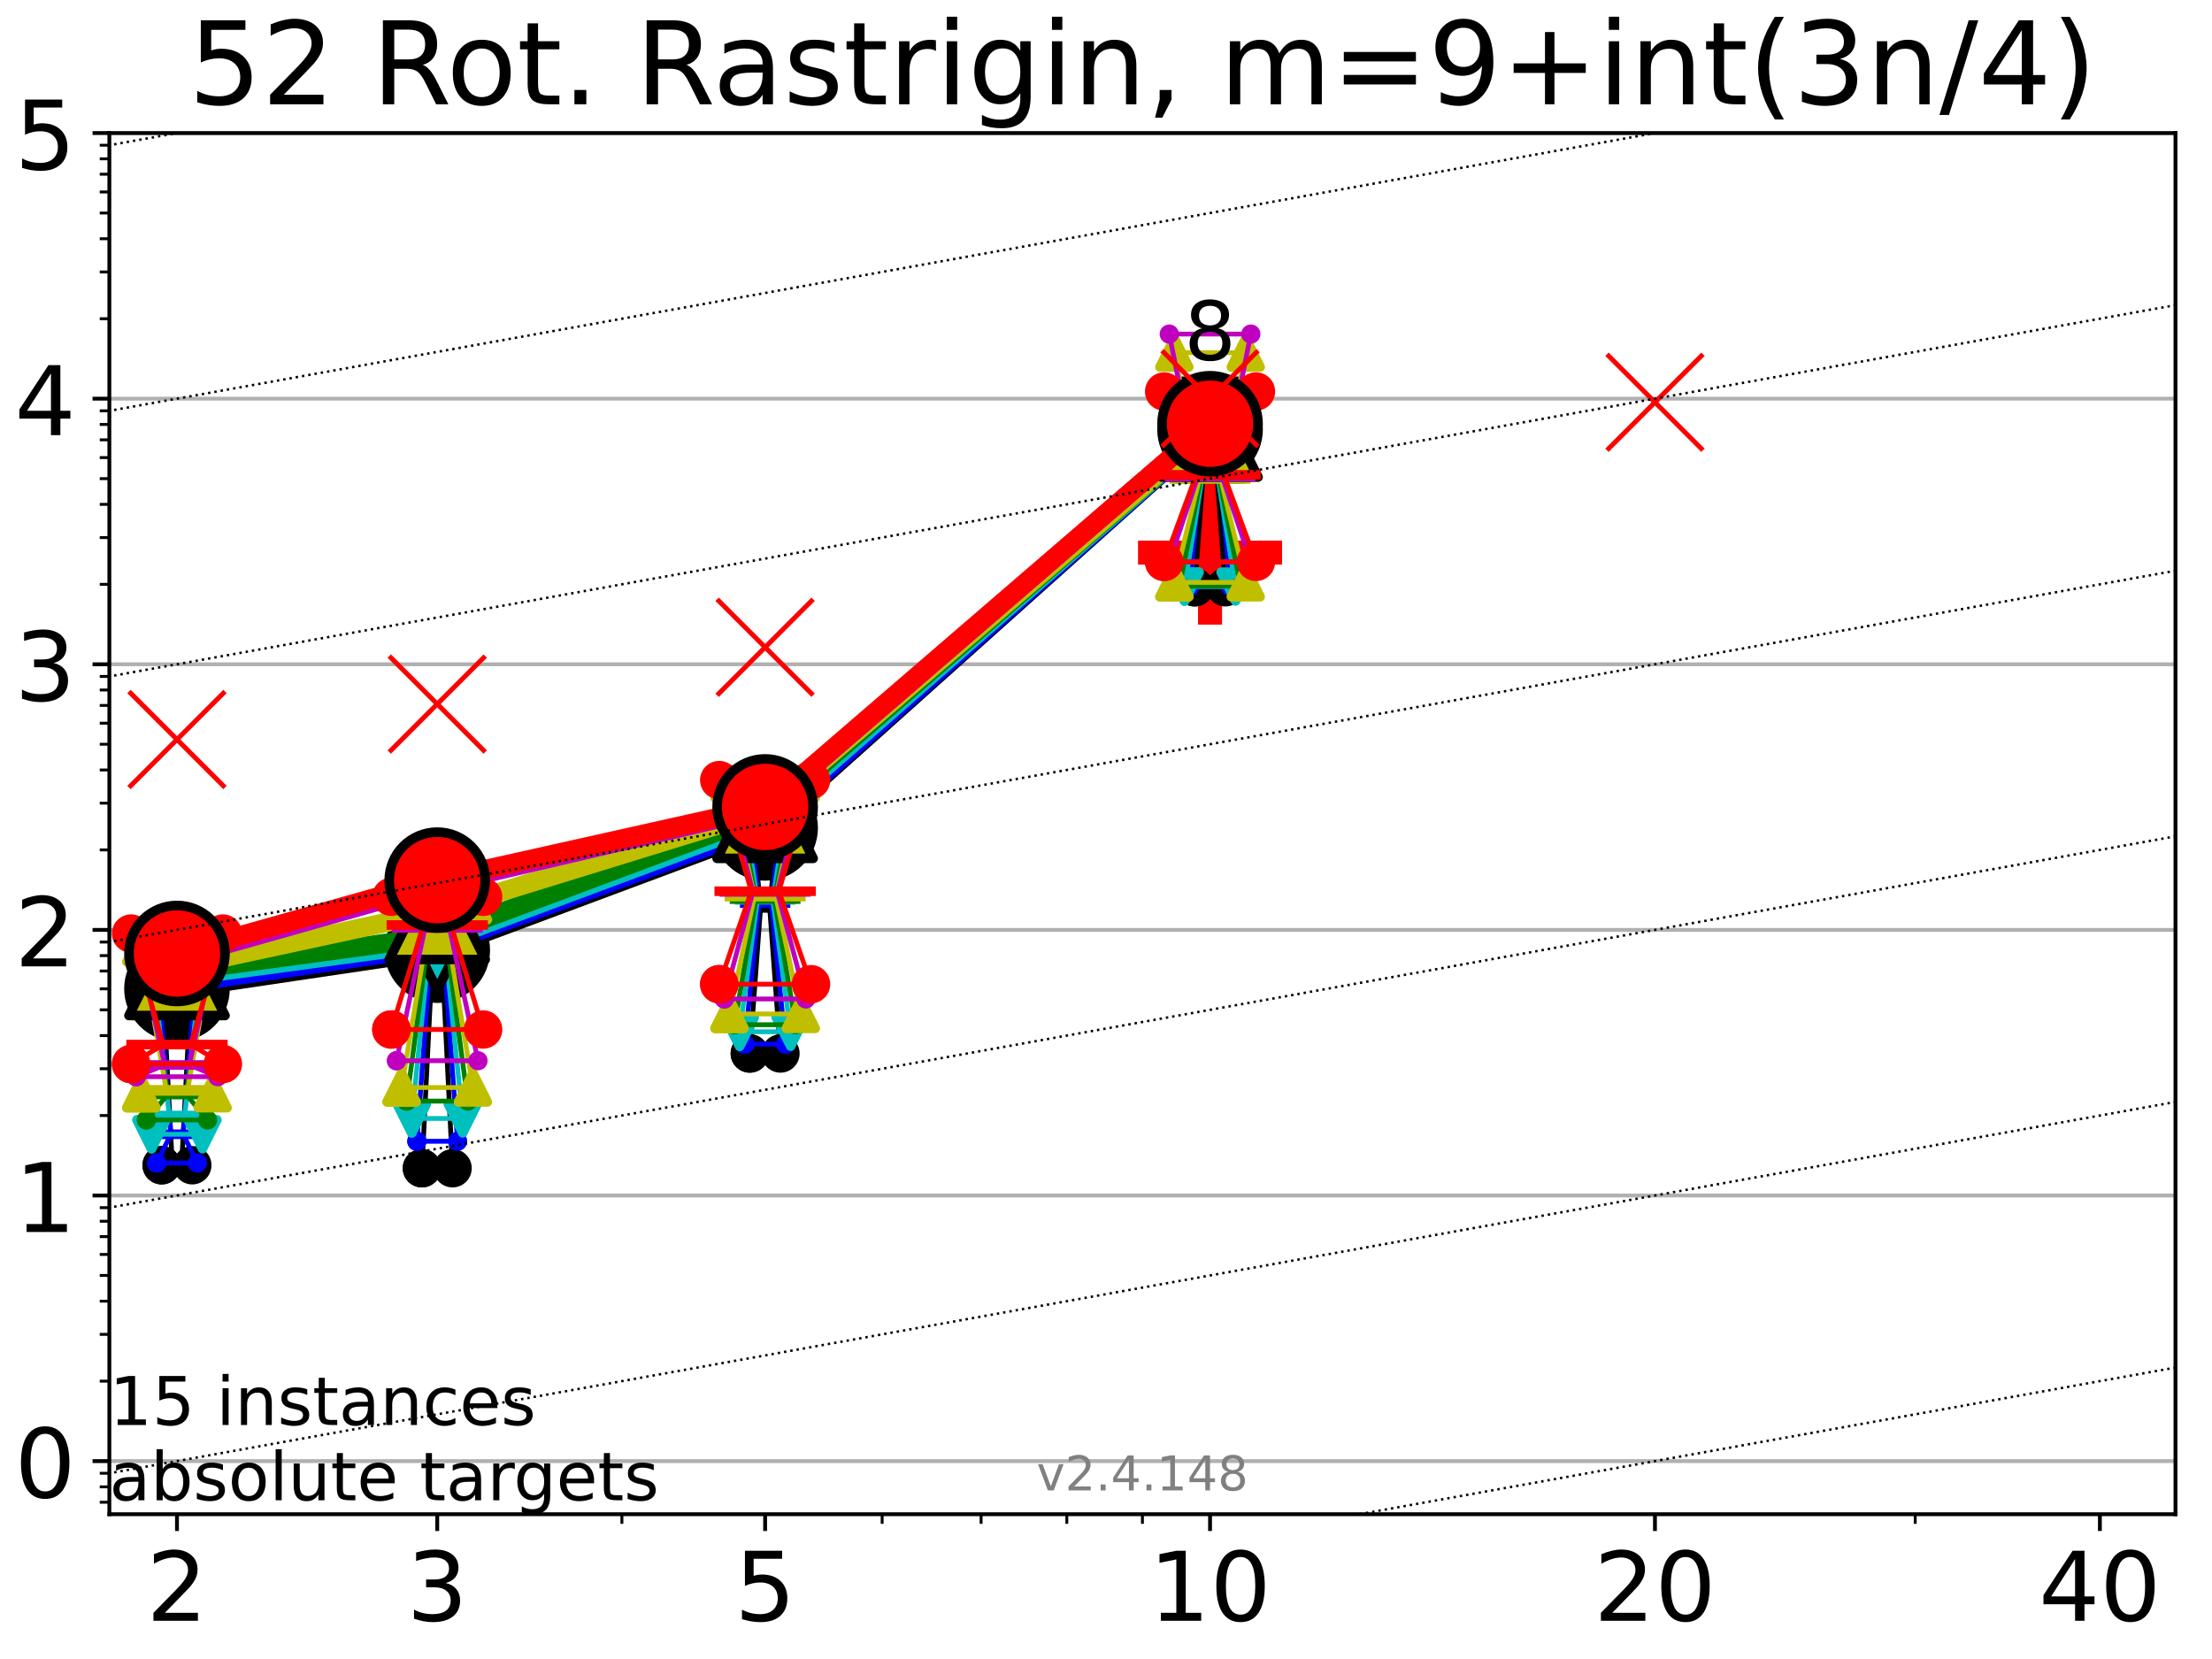 <?xml version="1.0" encoding="utf-8" standalone="no"?>
<!DOCTYPE svg PUBLIC "-//W3C//DTD SVG 1.1//EN"
  "http://www.w3.org/Graphics/SVG/1.1/DTD/svg11.dtd">
<!-- Created with matplotlib (https://matplotlib.org/) -->
<svg height="345.6pt" version="1.1" viewBox="0 0 460.8 345.6" width="460.8pt" xmlns="http://www.w3.org/2000/svg" xmlns:xlink="http://www.w3.org/1999/xlink">
 <defs>
  <style type="text/css">*{stroke-linecap:butt;stroke-linejoin:round;}</style>
 </defs>
 <g id="figure_1">
  <g id="patch_1">
   <path d="M 0 345.6 
L 460.8 345.6 
L 460.8 0 
L 0 0 
z
" style="fill:#ffffff;"/>
  </g>
  <g id="axes_1">
   <g id="patch_2">
    <path d="M 22.78 315.44 
L 453.192 315.44 
L 453.192 27.72 
L 22.78 27.72 
z
" style="fill:#ffffff;"/>
   </g>
   <g id="line2d_1">
    <defs>
     <path d="M -15 0 
L 15 0 
M 0 15 
L 0 -15 
" id="m672c136526" style="stroke:#ff0000;stroke-width:5;"/>
    </defs>
    <g clip-path="url(#pa6890c602a)">
     <use style="fill:#ff0000;stroke:#ff0000;stroke-width:5;" x="252.074" xlink:href="#m672c136526" y="115.119"/>
    </g>
   </g>
   <g id="matplotlib.axis_1">
    <g id="xtick_1">
     <g id="line2d_2">
      <defs>
       <path d="M 0 0 
L 0 3.5 
" id="me689588b50" style="stroke:#000000;stroke-width:0.8;"/>
      </defs>
      <g>
       <use style="stroke:#000000;stroke-width:0.8;" x="36.868" xlink:href="#me689588b50" y="315.44"/>
      </g>
     </g>
     <g id="text_1">
      <!-- 2 -->
      <g transform="translate(30.506 337.637)scale(0.2 -0.2)">
       <defs>
        <path d="M 19.188 8.297 
L 53.609 8.297 
L 53.609 0 
L 7.328 0 
L 7.328 8.297 
Q 12.938 14.109 22.625 23.891 
Q 32.328 33.688 34.812 36.531 
Q 39.547 41.844 41.422 45.531 
Q 43.312 49.219 43.312 52.781 
Q 43.312 58.594 39.234 62.25 
Q 35.156 65.922 28.609 65.922 
Q 23.969 65.922 18.812 64.312 
Q 13.672 62.703 7.812 59.422 
L 7.812 69.391 
Q 13.766 71.781 18.938 73 
Q 24.125 74.219 28.422 74.219 
Q 39.75 74.219 46.484 68.547 
Q 53.219 62.891 53.219 53.422 
Q 53.219 48.922 51.531 44.891 
Q 49.859 40.875 45.406 35.406 
Q 44.188 33.984 37.641 27.219 
Q 31.109 20.453 19.188 8.297 
z
" id="DejaVuSans-50"/>
       </defs>
       <use xlink:href="#DejaVuSans-50"/>
      </g>
     </g>
    </g>
    <g id="xtick_2">
     <g id="line2d_3">
      <g>
       <use style="stroke:#000000;stroke-width:0.8;" x="91.085" xlink:href="#me689588b50" y="315.44"/>
      </g>
     </g>
     <g id="text_2">
      <!-- 3 -->
      <g transform="translate(84.723 337.637)scale(0.2 -0.2)">
       <defs>
        <path d="M 40.578 39.312 
Q 47.656 37.797 51.625 33 
Q 55.609 28.219 55.609 21.188 
Q 55.609 10.406 48.188 4.484 
Q 40.766 -1.422 27.094 -1.422 
Q 22.516 -1.422 17.656 -0.516 
Q 12.797 0.391 7.625 2.203 
L 7.625 11.719 
Q 11.719 9.328 16.594 8.109 
Q 21.484 6.891 26.812 6.891 
Q 36.078 6.891 40.938 10.547 
Q 45.797 14.203 45.797 21.188 
Q 45.797 27.641 41.281 31.266 
Q 36.766 34.906 28.719 34.906 
L 20.219 34.906 
L 20.219 43.016 
L 29.109 43.016 
Q 36.375 43.016 40.234 45.922 
Q 44.094 48.828 44.094 54.297 
Q 44.094 59.906 40.109 62.906 
Q 36.141 65.922 28.719 65.922 
Q 24.656 65.922 20.016 65.031 
Q 15.375 64.156 9.812 62.312 
L 9.812 71.094 
Q 15.438 72.656 20.344 73.438 
Q 25.25 74.219 29.594 74.219 
Q 40.828 74.219 47.359 69.109 
Q 53.906 64.016 53.906 55.328 
Q 53.906 49.266 50.438 45.094 
Q 46.969 40.922 40.578 39.312 
z
" id="DejaVuSans-51"/>
       </defs>
       <use xlink:href="#DejaVuSans-51"/>
      </g>
     </g>
    </g>
    <g id="xtick_3">
     <g id="line2d_4">
      <g>
       <use style="stroke:#000000;stroke-width:0.8;" x="159.39" xlink:href="#me689588b50" y="315.44"/>
      </g>
     </g>
     <g id="text_3">
      <!-- 5 -->
      <g transform="translate(153.028 337.637)scale(0.2 -0.2)">
       <defs>
        <path d="M 10.797 72.906 
L 49.516 72.906 
L 49.516 64.594 
L 19.828 64.594 
L 19.828 46.734 
Q 21.969 47.469 24.109 47.828 
Q 26.266 48.188 28.422 48.188 
Q 40.625 48.188 47.75 41.5 
Q 54.891 34.812 54.891 23.391 
Q 54.891 11.625 47.562 5.094 
Q 40.234 -1.422 26.906 -1.422 
Q 22.312 -1.422 17.547 -0.641 
Q 12.797 0.141 7.719 1.703 
L 7.719 11.625 
Q 12.109 9.234 16.797 8.062 
Q 21.484 6.891 26.703 6.891 
Q 35.156 6.891 40.078 11.328 
Q 45.016 15.766 45.016 23.391 
Q 45.016 31 40.078 35.438 
Q 35.156 39.891 26.703 39.891 
Q 22.75 39.891 18.812 39.016 
Q 14.891 38.141 10.797 36.281 
z
" id="DejaVuSans-53"/>
       </defs>
       <use xlink:href="#DejaVuSans-53"/>
      </g>
     </g>
    </g>
    <g id="xtick_4">
     <g id="line2d_5">
      <g>
       <use style="stroke:#000000;stroke-width:0.8;" x="252.074" xlink:href="#me689588b50" y="315.44"/>
      </g>
     </g>
     <g id="text_4">
      <!-- 10 -->
      <g transform="translate(239.349 337.637)scale(0.2 -0.2)">
       <defs>
        <path d="M 12.406 8.297 
L 28.516 8.297 
L 28.516 63.922 
L 10.984 60.406 
L 10.984 69.391 
L 28.422 72.906 
L 38.281 72.906 
L 38.281 8.297 
L 54.391 8.297 
L 54.391 0 
L 12.406 0 
z
" id="DejaVuSans-49"/>
        <path d="M 31.781 66.406 
Q 24.172 66.406 20.328 58.906 
Q 16.5 51.422 16.5 36.375 
Q 16.5 21.391 20.328 13.891 
Q 24.172 6.391 31.781 6.391 
Q 39.453 6.391 43.281 13.891 
Q 47.125 21.391 47.125 36.375 
Q 47.125 51.422 43.281 58.906 
Q 39.453 66.406 31.781 66.406 
z
M 31.781 74.219 
Q 44.047 74.219 50.516 64.516 
Q 56.984 54.828 56.984 36.375 
Q 56.984 17.969 50.516 8.266 
Q 44.047 -1.422 31.781 -1.422 
Q 19.531 -1.422 13.062 8.266 
Q 6.594 17.969 6.594 36.375 
Q 6.594 54.828 13.062 64.516 
Q 19.531 74.219 31.781 74.219 
z
" id="DejaVuSans-48"/>
       </defs>
       <use xlink:href="#DejaVuSans-49"/>
       <use x="63.623" xlink:href="#DejaVuSans-48"/>
      </g>
     </g>
    </g>
    <g id="xtick_5">
     <g id="line2d_6">
      <g>
       <use style="stroke:#000000;stroke-width:0.8;" x="344.758" xlink:href="#me689588b50" y="315.44"/>
      </g>
     </g>
     <g id="text_5">
      <!-- 20 -->
      <g transform="translate(332.033 337.637)scale(0.2 -0.2)">
       <use xlink:href="#DejaVuSans-50"/>
       <use x="63.623" xlink:href="#DejaVuSans-48"/>
      </g>
     </g>
    </g>
    <g id="xtick_6">
     <g id="line2d_7">
      <g>
       <use style="stroke:#000000;stroke-width:0.8;" x="437.443" xlink:href="#me689588b50" y="315.44"/>
      </g>
     </g>
     <g id="text_6">
      <!-- 40 -->
      <g transform="translate(424.718 337.637)scale(0.2 -0.2)">
       <defs>
        <path d="M 37.797 64.312 
L 12.891 25.391 
L 37.797 25.391 
z
M 35.203 72.906 
L 47.609 72.906 
L 47.609 25.391 
L 58.016 25.391 
L 58.016 17.188 
L 47.609 17.188 
L 47.609 0 
L 37.797 0 
L 37.797 17.188 
L 4.891 17.188 
L 4.891 26.703 
z
" id="DejaVuSans-52"/>
       </defs>
       <use xlink:href="#DejaVuSans-52"/>
       <use x="63.623" xlink:href="#DejaVuSans-48"/>
      </g>
     </g>
    </g>
    <g id="xtick_7">
     <g id="line2d_8">
      <defs>
       <path d="M 0 0 
L 0 2 
" id="m8e9a87d7c3" style="stroke:#000000;stroke-width:0.6;"/>
      </defs>
      <g>
       <use style="stroke:#000000;stroke-width:0.6;" x="129.552" xlink:href="#m8e9a87d7c3" y="315.44"/>
      </g>
     </g>
    </g>
    <g id="xtick_8">
     <g id="line2d_9">
      <g>
       <use style="stroke:#000000;stroke-width:0.6;" x="183.769" xlink:href="#m8e9a87d7c3" y="315.44"/>
      </g>
     </g>
    </g>
    <g id="xtick_9">
     <g id="line2d_10">
      <g>
       <use style="stroke:#000000;stroke-width:0.6;" x="204.381" xlink:href="#m8e9a87d7c3" y="315.44"/>
      </g>
     </g>
    </g>
    <g id="xtick_10">
     <g id="line2d_11">
      <g>
       <use style="stroke:#000000;stroke-width:0.6;" x="222.237" xlink:href="#m8e9a87d7c3" y="315.44"/>
      </g>
     </g>
    </g>
    <g id="xtick_11">
     <g id="line2d_12">
      <g>
       <use style="stroke:#000000;stroke-width:0.6;" x="237.986" xlink:href="#m8e9a87d7c3" y="315.44"/>
      </g>
     </g>
    </g>
    <g id="xtick_12">
     <g id="line2d_13">
      <g>
       <use style="stroke:#000000;stroke-width:0.6;" x="398.975" xlink:href="#m8e9a87d7c3" y="315.44"/>
      </g>
     </g>
    </g>
   </g>
   <g id="matplotlib.axis_2">
    <g id="ytick_1">
     <g id="line2d_14">
      <path clip-path="url(#pa6890c602a)" d="M 22.78 304.374 
L 453.192 304.374 
" style="fill:none;stroke:#b0b0b0;stroke-linecap:square;stroke-width:0.8;"/>
     </g>
     <g id="line2d_15">
      <defs>
       <path d="M 0 0 
L -3.5 0 
" id="m0e8b290efe" style="stroke:#000000;stroke-width:0.8;"/>
      </defs>
      <g>
       <use style="stroke:#000000;stroke-width:0.8;" x="22.78" xlink:href="#m0e8b290efe" y="304.374"/>
      </g>
     </g>
     <g id="text_7">
      <!-- 0 -->
      <g transform="translate(3.055 311.972)scale(0.2 -0.2)">
       <use xlink:href="#DejaVuSans-48"/>
      </g>
     </g>
    </g>
    <g id="ytick_2">
     <g id="line2d_16">
      <path clip-path="url(#pa6890c602a)" d="M 22.78 249.043 
L 453.192 249.043 
" style="fill:none;stroke:#b0b0b0;stroke-linecap:square;stroke-width:0.8;"/>
     </g>
     <g id="line2d_17">
      <g>
       <use style="stroke:#000000;stroke-width:0.8;" x="22.78" xlink:href="#m0e8b290efe" y="249.043"/>
      </g>
     </g>
     <g id="text_8">
      <!-- 1 -->
      <g transform="translate(3.055 256.642)scale(0.2 -0.2)">
       <use xlink:href="#DejaVuSans-49"/>
      </g>
     </g>
    </g>
    <g id="ytick_3">
     <g id="line2d_18">
      <path clip-path="url(#pa6890c602a)" d="M 22.78 193.712 
L 453.192 193.712 
" style="fill:none;stroke:#b0b0b0;stroke-linecap:square;stroke-width:0.8;"/>
     </g>
     <g id="line2d_19">
      <g>
       <use style="stroke:#000000;stroke-width:0.8;" x="22.78" xlink:href="#m0e8b290efe" y="193.712"/>
      </g>
     </g>
     <g id="text_9">
      <!-- 2 -->
      <g transform="translate(3.055 201.311)scale(0.2 -0.2)">
       <use xlink:href="#DejaVuSans-50"/>
      </g>
     </g>
    </g>
    <g id="ytick_4">
     <g id="line2d_20">
      <path clip-path="url(#pa6890c602a)" d="M 22.78 138.382 
L 453.192 138.382 
" style="fill:none;stroke:#b0b0b0;stroke-linecap:square;stroke-width:0.8;"/>
     </g>
     <g id="line2d_21">
      <g>
       <use style="stroke:#000000;stroke-width:0.8;" x="22.78" xlink:href="#m0e8b290efe" y="138.382"/>
      </g>
     </g>
     <g id="text_10">
      <!-- 3 -->
      <g transform="translate(3.055 145.98)scale(0.2 -0.2)">
       <use xlink:href="#DejaVuSans-51"/>
      </g>
     </g>
    </g>
    <g id="ytick_5">
     <g id="line2d_22">
      <path clip-path="url(#pa6890c602a)" d="M 22.78 83.051 
L 453.192 83.051 
" style="fill:none;stroke:#b0b0b0;stroke-linecap:square;stroke-width:0.8;"/>
     </g>
     <g id="line2d_23">
      <g>
       <use style="stroke:#000000;stroke-width:0.8;" x="22.78" xlink:href="#m0e8b290efe" y="83.051"/>
      </g>
     </g>
     <g id="text_11">
      <!-- 4 -->
      <g transform="translate(3.055 90.649)scale(0.2 -0.2)">
       <use xlink:href="#DejaVuSans-52"/>
      </g>
     </g>
    </g>
    <g id="ytick_6">
     <g id="line2d_24">
      <path clip-path="url(#pa6890c602a)" d="M 22.78 27.72 
L 453.192 27.72 
" style="fill:none;stroke:#b0b0b0;stroke-linecap:square;stroke-width:0.8;"/>
     </g>
     <g id="line2d_25">
      <g>
       <use style="stroke:#000000;stroke-width:0.8;" x="22.78" xlink:href="#m0e8b290efe" y="27.72"/>
      </g>
     </g>
     <g id="text_12">
      <!-- 5 -->
      <g transform="translate(3.055 35.318)scale(0.2 -0.2)">
       <use xlink:href="#DejaVuSans-53"/>
      </g>
     </g>
    </g>
    <g id="ytick_7">
     <g id="line2d_26">
      <defs>
       <path d="M 0 0 
L -2 0 
" id="mf1694263b3" style="stroke:#000000;stroke-width:0.6;"/>
      </defs>
      <g>
       <use style="stroke:#000000;stroke-width:0.6;" x="22.78" xlink:href="#mf1694263b3" y="312.945"/>
      </g>
     </g>
    </g>
    <g id="ytick_8">
     <g id="line2d_27">
      <g>
       <use style="stroke:#000000;stroke-width:0.6;" x="22.78" xlink:href="#mf1694263b3" y="309.736"/>
      </g>
     </g>
    </g>
    <g id="ytick_9">
     <g id="line2d_28">
      <g>
       <use style="stroke:#000000;stroke-width:0.6;" x="22.78" xlink:href="#mf1694263b3" y="306.906"/>
      </g>
     </g>
    </g>
    <g id="ytick_10">
     <g id="line2d_29">
      <g>
       <use style="stroke:#000000;stroke-width:0.6;" x="22.78" xlink:href="#mf1694263b3" y="287.718"/>
      </g>
     </g>
    </g>
    <g id="ytick_11">
     <g id="line2d_30">
      <g>
       <use style="stroke:#000000;stroke-width:0.6;" x="22.78" xlink:href="#mf1694263b3" y="277.974"/>
      </g>
     </g>
    </g>
    <g id="ytick_12">
     <g id="line2d_31">
      <g>
       <use style="stroke:#000000;stroke-width:0.6;" x="22.78" xlink:href="#mf1694263b3" y="271.061"/>
      </g>
     </g>
    </g>
    <g id="ytick_13">
     <g id="line2d_32">
      <g>
       <use style="stroke:#000000;stroke-width:0.6;" x="22.78" xlink:href="#mf1694263b3" y="265.699"/>
      </g>
     </g>
    </g>
    <g id="ytick_14">
     <g id="line2d_33">
      <g>
       <use style="stroke:#000000;stroke-width:0.6;" x="22.78" xlink:href="#mf1694263b3" y="261.318"/>
      </g>
     </g>
    </g>
    <g id="ytick_15">
     <g id="line2d_34">
      <g>
       <use style="stroke:#000000;stroke-width:0.6;" x="22.78" xlink:href="#mf1694263b3" y="257.614"/>
      </g>
     </g>
    </g>
    <g id="ytick_16">
     <g id="line2d_35">
      <g>
       <use style="stroke:#000000;stroke-width:0.6;" x="22.78" xlink:href="#mf1694263b3" y="254.405"/>
      </g>
     </g>
    </g>
    <g id="ytick_17">
     <g id="line2d_36">
      <g>
       <use style="stroke:#000000;stroke-width:0.6;" x="22.78" xlink:href="#mf1694263b3" y="251.575"/>
      </g>
     </g>
    </g>
    <g id="ytick_18">
     <g id="line2d_37">
      <g>
       <use style="stroke:#000000;stroke-width:0.6;" x="22.78" xlink:href="#mf1694263b3" y="232.387"/>
      </g>
     </g>
    </g>
    <g id="ytick_19">
     <g id="line2d_38">
      <g>
       <use style="stroke:#000000;stroke-width:0.6;" x="22.78" xlink:href="#mf1694263b3" y="222.644"/>
      </g>
     </g>
    </g>
    <g id="ytick_20">
     <g id="line2d_39">
      <g>
       <use style="stroke:#000000;stroke-width:0.6;" x="22.78" xlink:href="#mf1694263b3" y="215.731"/>
      </g>
     </g>
    </g>
    <g id="ytick_21">
     <g id="line2d_40">
      <g>
       <use style="stroke:#000000;stroke-width:0.6;" x="22.78" xlink:href="#mf1694263b3" y="210.369"/>
      </g>
     </g>
    </g>
    <g id="ytick_22">
     <g id="line2d_41">
      <g>
       <use style="stroke:#000000;stroke-width:0.6;" x="22.78" xlink:href="#mf1694263b3" y="205.987"/>
      </g>
     </g>
    </g>
    <g id="ytick_23">
     <g id="line2d_42">
      <g>
       <use style="stroke:#000000;stroke-width:0.6;" x="22.78" xlink:href="#mf1694263b3" y="202.283"/>
      </g>
     </g>
    </g>
    <g id="ytick_24">
     <g id="line2d_43">
      <g>
       <use style="stroke:#000000;stroke-width:0.6;" x="22.78" xlink:href="#mf1694263b3" y="199.074"/>
      </g>
     </g>
    </g>
    <g id="ytick_25">
     <g id="line2d_44">
      <g>
       <use style="stroke:#000000;stroke-width:0.6;" x="22.78" xlink:href="#mf1694263b3" y="196.244"/>
      </g>
     </g>
    </g>
    <g id="ytick_26">
     <g id="line2d_45">
      <g>
       <use style="stroke:#000000;stroke-width:0.6;" x="22.78" xlink:href="#mf1694263b3" y="177.056"/>
      </g>
     </g>
    </g>
    <g id="ytick_27">
     <g id="line2d_46">
      <g>
       <use style="stroke:#000000;stroke-width:0.6;" x="22.78" xlink:href="#mf1694263b3" y="167.313"/>
      </g>
     </g>
    </g>
    <g id="ytick_28">
     <g id="line2d_47">
      <g>
       <use style="stroke:#000000;stroke-width:0.6;" x="22.78" xlink:href="#mf1694263b3" y="160.4"/>
      </g>
     </g>
    </g>
    <g id="ytick_29">
     <g id="line2d_48">
      <g>
       <use style="stroke:#000000;stroke-width:0.6;" x="22.78" xlink:href="#mf1694263b3" y="155.038"/>
      </g>
     </g>
    </g>
    <g id="ytick_30">
     <g id="line2d_49">
      <g>
       <use style="stroke:#000000;stroke-width:0.6;" x="22.78" xlink:href="#mf1694263b3" y="150.657"/>
      </g>
     </g>
    </g>
    <g id="ytick_31">
     <g id="line2d_50">
      <g>
       <use style="stroke:#000000;stroke-width:0.6;" x="22.78" xlink:href="#mf1694263b3" y="146.952"/>
      </g>
     </g>
    </g>
    <g id="ytick_32">
     <g id="line2d_51">
      <g>
       <use style="stroke:#000000;stroke-width:0.6;" x="22.78" xlink:href="#mf1694263b3" y="143.744"/>
      </g>
     </g>
    </g>
    <g id="ytick_33">
     <g id="line2d_52">
      <g>
       <use style="stroke:#000000;stroke-width:0.6;" x="22.78" xlink:href="#mf1694263b3" y="140.913"/>
      </g>
     </g>
    </g>
    <g id="ytick_34">
     <g id="line2d_53">
      <g>
       <use style="stroke:#000000;stroke-width:0.6;" x="22.78" xlink:href="#mf1694263b3" y="121.725"/>
      </g>
     </g>
    </g>
    <g id="ytick_35">
     <g id="line2d_54">
      <g>
       <use style="stroke:#000000;stroke-width:0.6;" x="22.78" xlink:href="#mf1694263b3" y="111.982"/>
      </g>
     </g>
    </g>
    <g id="ytick_36">
     <g id="line2d_55">
      <g>
       <use style="stroke:#000000;stroke-width:0.6;" x="22.78" xlink:href="#mf1694263b3" y="105.069"/>
      </g>
     </g>
    </g>
    <g id="ytick_37">
     <g id="line2d_56">
      <g>
       <use style="stroke:#000000;stroke-width:0.6;" x="22.78" xlink:href="#mf1694263b3" y="99.707"/>
      </g>
     </g>
    </g>
    <g id="ytick_38">
     <g id="line2d_57">
      <g>
       <use style="stroke:#000000;stroke-width:0.6;" x="22.78" xlink:href="#mf1694263b3" y="95.326"/>
      </g>
     </g>
    </g>
    <g id="ytick_39">
     <g id="line2d_58">
      <g>
       <use style="stroke:#000000;stroke-width:0.6;" x="22.78" xlink:href="#mf1694263b3" y="91.622"/>
      </g>
     </g>
    </g>
    <g id="ytick_40">
     <g id="line2d_59">
      <g>
       <use style="stroke:#000000;stroke-width:0.6;" x="22.78" xlink:href="#mf1694263b3" y="88.413"/>
      </g>
     </g>
    </g>
    <g id="ytick_41">
     <g id="line2d_60">
      <g>
       <use style="stroke:#000000;stroke-width:0.6;" x="22.78" xlink:href="#mf1694263b3" y="85.583"/>
      </g>
     </g>
    </g>
    <g id="ytick_42">
     <g id="line2d_61">
      <g>
       <use style="stroke:#000000;stroke-width:0.6;" x="22.78" xlink:href="#mf1694263b3" y="66.395"/>
      </g>
     </g>
    </g>
    <g id="ytick_43">
     <g id="line2d_62">
      <g>
       <use style="stroke:#000000;stroke-width:0.6;" x="22.78" xlink:href="#mf1694263b3" y="56.651"/>
      </g>
     </g>
    </g>
    <g id="ytick_44">
     <g id="line2d_63">
      <g>
       <use style="stroke:#000000;stroke-width:0.6;" x="22.78" xlink:href="#mf1694263b3" y="49.738"/>
      </g>
     </g>
    </g>
    <g id="ytick_45">
     <g id="line2d_64">
      <g>
       <use style="stroke:#000000;stroke-width:0.6;" x="22.78" xlink:href="#mf1694263b3" y="44.376"/>
      </g>
     </g>
    </g>
    <g id="ytick_46">
     <g id="line2d_65">
      <g>
       <use style="stroke:#000000;stroke-width:0.6;" x="22.78" xlink:href="#mf1694263b3" y="39.995"/>
      </g>
     </g>
    </g>
    <g id="ytick_47">
     <g id="line2d_66">
      <g>
       <use style="stroke:#000000;stroke-width:0.6;" x="22.78" xlink:href="#mf1694263b3" y="36.291"/>
      </g>
     </g>
    </g>
    <g id="ytick_48">
     <g id="line2d_67">
      <g>
       <use style="stroke:#000000;stroke-width:0.6;" x="22.78" xlink:href="#mf1694263b3" y="33.082"/>
      </g>
     </g>
    </g>
    <g id="ytick_49">
     <g id="line2d_68">
      <g>
       <use style="stroke:#000000;stroke-width:0.6;" x="22.78" xlink:href="#mf1694263b3" y="30.252"/>
      </g>
     </g>
    </g>
   </g>
   <g id="line2d_69">
    <path clip-path="url(#pa6890c602a)" d="M 33.682 242.739 
L 35.912 242.739 
L 33.682 200.826 
L 40.054 200.826 
L 37.824 242.739 
L 40.054 242.739 
L 33.682 242.739 
" style="fill:none;stroke:#000000;stroke-linecap:square;"/>
   </g>
   <g id="line2d_70">
    <path clip-path="url(#pa6890c602a)" d="M 33.682 242.739 
L 40.054 242.739 
L 40.054 200.826 
L 33.682 200.826 
L 33.682 242.739 
" style="fill:none;"/>
    <defs>
     <path d="M 0 3 
C 0.796 3 1.559 2.684 2.121 2.121 
C 2.684 1.559 3 0.796 3 0 
C 3 -0.796 2.684 -1.559 2.121 -2.121 
C 1.559 -2.684 0.796 -3 0 -3 
C -0.796 -3 -1.559 -2.684 -2.121 -2.121 
C -2.684 -1.559 -3 -0.796 -3 0 
C -3 0.796 -2.684 1.559 -2.121 2.121 
C -1.559 2.684 -0.796 3 0 3 
z
" id="m92d81c8af9" style="stroke:#000000;stroke-width:2;"/>
    </defs>
    <g clip-path="url(#pa6890c602a)">
     <use style="stroke:#000000;stroke-width:2;" x="33.682" xlink:href="#m92d81c8af9" y="242.739"/>
     <use style="stroke:#000000;stroke-width:2;" x="40.054" xlink:href="#m92d81c8af9" y="242.739"/>
     <use style="stroke:#000000;stroke-width:2;" x="40.054" xlink:href="#m92d81c8af9" y="200.826"/>
     <use style="stroke:#000000;stroke-width:2;" x="33.682" xlink:href="#m92d81c8af9" y="200.826"/>
     <use style="stroke:#000000;stroke-width:2;" x="33.682" xlink:href="#m92d81c8af9" y="242.739"/>
    </g>
   </g>
   <g id="line2d_71">
    <path clip-path="url(#pa6890c602a)" d="M 33.682 242.739 
L 40.054 242.739 
" style="fill:none;stroke:#000000;stroke-linecap:square;stroke-width:2;"/>
   </g>
   <g id="line2d_72">
    <path clip-path="url(#pa6890c602a)" d="M 87.899 243.363 
L 90.129 198.579 
L 87.899 194.362 
L 94.271 194.362 
L 92.041 198.579 
L 94.271 243.363 
L 87.899 243.363 
" style="fill:none;stroke:#000000;stroke-linecap:square;"/>
   </g>
   <g id="line2d_73">
    <path clip-path="url(#pa6890c602a)" d="M 87.899 243.363 
L 94.271 243.363 
L 94.271 194.362 
L 87.899 194.362 
L 87.899 243.363 
" style="fill:none;"/>
    <g clip-path="url(#pa6890c602a)">
     <use style="stroke:#000000;stroke-width:2;" x="87.899" xlink:href="#m92d81c8af9" y="243.363"/>
     <use style="stroke:#000000;stroke-width:2;" x="94.271" xlink:href="#m92d81c8af9" y="243.363"/>
     <use style="stroke:#000000;stroke-width:2;" x="94.271" xlink:href="#m92d81c8af9" y="194.362"/>
     <use style="stroke:#000000;stroke-width:2;" x="87.899" xlink:href="#m92d81c8af9" y="194.362"/>
     <use style="stroke:#000000;stroke-width:2;" x="87.899" xlink:href="#m92d81c8af9" y="243.363"/>
    </g>
   </g>
   <g id="line2d_74">
    <path clip-path="url(#pa6890c602a)" d="M 87.899 198.579 
L 94.271 198.579 
" style="fill:none;stroke:#000000;stroke-linecap:square;stroke-width:2;"/>
   </g>
   <g id="line2d_75">
    <path clip-path="url(#pa6890c602a)" d="M 156.204 219.46 
L 158.434 189.132 
L 156.204 164.921 
L 162.576 164.921 
L 160.346 189.132 
L 162.576 219.46 
L 156.204 219.46 
" style="fill:none;stroke:#000000;stroke-linecap:square;"/>
   </g>
   <g id="line2d_76">
    <path clip-path="url(#pa6890c602a)" d="M 156.204 219.46 
L 162.576 219.46 
L 162.576 164.921 
L 156.204 164.921 
L 156.204 219.46 
" style="fill:none;"/>
    <g clip-path="url(#pa6890c602a)">
     <use style="stroke:#000000;stroke-width:2;" x="156.204" xlink:href="#m92d81c8af9" y="219.46"/>
     <use style="stroke:#000000;stroke-width:2;" x="162.576" xlink:href="#m92d81c8af9" y="219.46"/>
     <use style="stroke:#000000;stroke-width:2;" x="162.576" xlink:href="#m92d81c8af9" y="164.921"/>
     <use style="stroke:#000000;stroke-width:2;" x="156.204" xlink:href="#m92d81c8af9" y="164.921"/>
     <use style="stroke:#000000;stroke-width:2;" x="156.204" xlink:href="#m92d81c8af9" y="219.46"/>
    </g>
   </g>
   <g id="line2d_77">
    <path clip-path="url(#pa6890c602a)" d="M 156.204 189.132 
L 162.576 189.132 
" style="fill:none;stroke:#000000;stroke-linecap:square;stroke-width:2;"/>
   </g>
   <g id="line2d_78">
    <path clip-path="url(#pa6890c602a)" d="M 248.888 122.338 
L 251.118 92.458 
L 248.888 83.614 
L 255.26 83.614 
L 253.03 92.458 
L 255.26 122.338 
L 248.888 122.338 
" style="fill:none;stroke:#000000;stroke-linecap:square;"/>
   </g>
   <g id="line2d_79">
    <path clip-path="url(#pa6890c602a)" d="M 248.888 122.338 
L 255.26 122.338 
L 255.26 83.614 
L 248.888 83.614 
L 248.888 122.338 
" style="fill:none;"/>
    <g clip-path="url(#pa6890c602a)">
     <use style="stroke:#000000;stroke-width:2;" x="248.888" xlink:href="#m92d81c8af9" y="122.338"/>
     <use style="stroke:#000000;stroke-width:2;" x="255.26" xlink:href="#m92d81c8af9" y="122.338"/>
     <use style="stroke:#000000;stroke-width:2;" x="255.26" xlink:href="#m92d81c8af9" y="83.614"/>
     <use style="stroke:#000000;stroke-width:2;" x="248.888" xlink:href="#m92d81c8af9" y="83.614"/>
     <use style="stroke:#000000;stroke-width:2;" x="248.888" xlink:href="#m92d81c8af9" y="122.338"/>
    </g>
   </g>
   <g id="line2d_80">
    <path clip-path="url(#pa6890c602a)" d="M 248.888 92.458 
L 255.26 92.458 
" style="fill:none;stroke:#000000;stroke-linecap:square;stroke-width:2;"/>
   </g>
   <g id="line2d_81">
    <path clip-path="url(#pa6890c602a)" d="M 36.868 205.974 
L 91.085 197.934 
" style="fill:none;stroke:#000000;stroke-linecap:square;stroke-width:4;"/>
   </g>
   <g id="line2d_82">
    <path clip-path="url(#pa6890c602a)" d="M 91.085 197.934 
L 159.39 172.465 
" style="fill:none;stroke:#000000;stroke-linecap:square;stroke-width:4;"/>
   </g>
   <g id="line2d_83">
    <path clip-path="url(#pa6890c602a)" d="M 159.39 172.465 
L 252.074 89.462 
" style="fill:none;stroke:#000000;stroke-linecap:square;stroke-width:4;"/>
   </g>
   <g id="line2d_84">
    <path clip-path="url(#pa6890c602a)" d="M 36.868 205.974 
L 91.085 197.934 
L 159.39 172.465 
L 252.074 89.462 
" style="fill:none;"/>
    <defs>
     <path d="M 0 10 
C 2.652 10 5.196 8.946 7.071 7.071 
C 8.946 5.196 10 2.652 10 0 
C 10 -2.652 8.946 -5.196 7.071 -7.071 
C 5.196 -8.946 2.652 -10 0 -10 
C -2.652 -10 -5.196 -8.946 -7.071 -7.071 
C -8.946 -5.196 -10 -2.652 -10 0 
C -10 2.652 -8.946 5.196 -7.071 7.071 
C -5.196 8.946 -2.652 10 0 10 
z
" id="ma013f4bbd4" style="stroke:#000000;stroke-width:2;"/>
    </defs>
    <g clip-path="url(#pa6890c602a)">
     <use style="stroke:#000000;stroke-width:2;" x="36.868" xlink:href="#ma013f4bbd4" y="205.974"/>
     <use style="stroke:#000000;stroke-width:2;" x="91.085" xlink:href="#ma013f4bbd4" y="197.934"/>
     <use style="stroke:#000000;stroke-width:2;" x="159.39" xlink:href="#ma013f4bbd4" y="172.465"/>
     <use style="stroke:#000000;stroke-width:2;" x="252.074" xlink:href="#ma013f4bbd4" y="89.462"/>
    </g>
   </g>
   <g id="line2d_85">
    <path clip-path="url(#pa6890c602a)" d="M 32.62 242.281 
L 35.594 236.292 
L 32.62 199.491 
L 41.116 199.491 
L 38.143 236.292 
L 41.116 242.281 
L 32.62 242.281 
" style="fill:none;stroke:#0000ff;stroke-linecap:square;"/>
   </g>
   <g id="line2d_86">
    <path clip-path="url(#pa6890c602a)" d="M 32.62 242.281 
L 41.116 242.281 
L 41.116 199.491 
L 32.62 199.491 
L 32.62 242.281 
" style="fill:none;"/>
    <defs>
     <path d="M 0 1.5 
C 0.398 1.5 0.779 1.342 1.061 1.061 
C 1.342 0.779 1.5 0.398 1.5 0 
C 1.5 -0.398 1.342 -0.779 1.061 -1.061 
C 0.779 -1.342 0.398 -1.5 0 -1.5 
C -0.398 -1.5 -0.779 -1.342 -1.061 -1.061 
C -1.342 -0.779 -1.5 -0.398 -1.5 0 
C -1.5 0.398 -1.342 0.779 -1.061 1.061 
C -0.779 1.342 -0.398 1.5 0 1.5 
z
" id="me6cf4d15b7" style="stroke:#0000ff;"/>
    </defs>
    <g clip-path="url(#pa6890c602a)">
     <use style="fill:#0000ff;stroke:#0000ff;" x="32.62" xlink:href="#me6cf4d15b7" y="242.281"/>
     <use style="fill:#0000ff;stroke:#0000ff;" x="41.116" xlink:href="#me6cf4d15b7" y="242.281"/>
     <use style="fill:#0000ff;stroke:#0000ff;" x="41.116" xlink:href="#me6cf4d15b7" y="199.491"/>
     <use style="fill:#0000ff;stroke:#0000ff;" x="32.62" xlink:href="#me6cf4d15b7" y="199.491"/>
     <use style="fill:#0000ff;stroke:#0000ff;" x="32.62" xlink:href="#me6cf4d15b7" y="242.281"/>
    </g>
   </g>
   <g id="line2d_87">
    <path clip-path="url(#pa6890c602a)" d="M 32.62 236.292 
L 41.116 236.292 
" style="fill:none;stroke:#0000ff;stroke-linecap:square;stroke-width:2;"/>
   </g>
   <g id="line2d_88">
    <path clip-path="url(#pa6890c602a)" d="M 86.837 237.749 
L 89.811 197.43 
L 86.837 193.434 
L 95.333 193.434 
L 92.359 197.43 
L 95.333 237.749 
L 86.837 237.749 
" style="fill:none;stroke:#0000ff;stroke-linecap:square;"/>
   </g>
   <g id="line2d_89">
    <path clip-path="url(#pa6890c602a)" d="M 86.837 237.749 
L 95.333 237.749 
L 95.333 193.434 
L 86.837 193.434 
L 86.837 237.749 
" style="fill:none;"/>
    <g clip-path="url(#pa6890c602a)">
     <use style="fill:#0000ff;stroke:#0000ff;" x="86.837" xlink:href="#me6cf4d15b7" y="237.749"/>
     <use style="fill:#0000ff;stroke:#0000ff;" x="95.333" xlink:href="#me6cf4d15b7" y="237.749"/>
     <use style="fill:#0000ff;stroke:#0000ff;" x="95.333" xlink:href="#me6cf4d15b7" y="193.434"/>
     <use style="fill:#0000ff;stroke:#0000ff;" x="86.837" xlink:href="#me6cf4d15b7" y="193.434"/>
     <use style="fill:#0000ff;stroke:#0000ff;" x="86.837" xlink:href="#me6cf4d15b7" y="237.749"/>
    </g>
   </g>
   <g id="line2d_90">
    <path clip-path="url(#pa6890c602a)" d="M 86.837 197.43 
L 95.333 197.43 
" style="fill:none;stroke:#0000ff;stroke-linecap:square;stroke-width:2;"/>
   </g>
   <g id="line2d_91">
    <path clip-path="url(#pa6890c602a)" d="M 155.142 217.507 
L 158.116 188.121 
L 155.142 164.024 
L 163.638 164.024 
L 160.665 188.121 
L 163.638 217.507 
L 155.142 217.507 
" style="fill:none;stroke:#0000ff;stroke-linecap:square;"/>
   </g>
   <g id="line2d_92">
    <path clip-path="url(#pa6890c602a)" d="M 155.142 217.507 
L 163.638 217.507 
L 163.638 164.024 
L 155.142 164.024 
L 155.142 217.507 
" style="fill:none;"/>
    <g clip-path="url(#pa6890c602a)">
     <use style="fill:#0000ff;stroke:#0000ff;" x="155.142" xlink:href="#me6cf4d15b7" y="217.507"/>
     <use style="fill:#0000ff;stroke:#0000ff;" x="163.638" xlink:href="#me6cf4d15b7" y="217.507"/>
     <use style="fill:#0000ff;stroke:#0000ff;" x="163.638" xlink:href="#me6cf4d15b7" y="164.024"/>
     <use style="fill:#0000ff;stroke:#0000ff;" x="155.142" xlink:href="#me6cf4d15b7" y="164.024"/>
     <use style="fill:#0000ff;stroke:#0000ff;" x="155.142" xlink:href="#me6cf4d15b7" y="217.507"/>
    </g>
   </g>
   <g id="line2d_93">
    <path clip-path="url(#pa6890c602a)" d="M 155.142 188.121 
L 163.638 188.121 
" style="fill:none;stroke:#0000ff;stroke-linecap:square;stroke-width:2;"/>
   </g>
   <g id="line2d_94">
    <path clip-path="url(#pa6890c602a)" d="M 247.826 122.23 
L 250.8 91.249 
L 247.826 83.576 
L 256.322 83.576 
L 253.349 91.249 
L 256.322 122.23 
L 247.826 122.23 
" style="fill:none;stroke:#0000ff;stroke-linecap:square;"/>
   </g>
   <g id="line2d_95">
    <path clip-path="url(#pa6890c602a)" d="M 247.826 122.23 
L 256.322 122.23 
L 256.322 83.576 
L 247.826 83.576 
L 247.826 122.23 
" style="fill:none;"/>
    <g clip-path="url(#pa6890c602a)">
     <use style="fill:#0000ff;stroke:#0000ff;" x="247.826" xlink:href="#me6cf4d15b7" y="122.23"/>
     <use style="fill:#0000ff;stroke:#0000ff;" x="256.322" xlink:href="#me6cf4d15b7" y="122.23"/>
     <use style="fill:#0000ff;stroke:#0000ff;" x="256.322" xlink:href="#me6cf4d15b7" y="83.576"/>
     <use style="fill:#0000ff;stroke:#0000ff;" x="247.826" xlink:href="#me6cf4d15b7" y="83.576"/>
     <use style="fill:#0000ff;stroke:#0000ff;" x="247.826" xlink:href="#me6cf4d15b7" y="122.23"/>
    </g>
   </g>
   <g id="line2d_96">
    <path clip-path="url(#pa6890c602a)" d="M 247.826 91.249 
L 256.322 91.249 
" style="fill:none;stroke:#0000ff;stroke-linecap:square;stroke-width:2;"/>
   </g>
   <g id="line2d_97">
    <path clip-path="url(#pa6890c602a)" d="M 36.868 205.032 
L 91.085 197.071 
" style="fill:none;stroke:#0000ff;stroke-linecap:square;stroke-width:4;"/>
   </g>
   <g id="line2d_98">
    <path clip-path="url(#pa6890c602a)" d="M 91.085 197.071 
L 159.39 171.928 
" style="fill:none;stroke:#0000ff;stroke-linecap:square;stroke-width:4;"/>
   </g>
   <g id="line2d_99">
    <path clip-path="url(#pa6890c602a)" d="M 159.39 171.928 
L 252.074 89.441 
" style="fill:none;stroke:#0000ff;stroke-linecap:square;stroke-width:4;"/>
   </g>
   <g id="line2d_100">
    <path clip-path="url(#pa6890c602a)" d="M 36.868 205.032 
L 91.085 197.071 
L 159.39 171.928 
L 252.074 89.441 
" style="fill:none;"/>
    <defs>
     <path d="M 0 5 
C 1.326 5 2.598 4.473 3.536 3.536 
C 4.473 2.598 5 1.326 5 0 
C 5 -1.326 4.473 -2.598 3.536 -3.536 
C 2.598 -4.473 1.326 -5 0 -5 
C -1.326 -5 -2.598 -4.473 -3.536 -3.536 
C -4.473 -2.598 -5 -1.326 -5 0 
C -5 1.326 -4.473 2.598 -3.536 3.536 
C -2.598 4.473 -1.326 5 0 5 
z
" id="me535bb4d5c" style="stroke:#0000ff;"/>
    </defs>
    <g clip-path="url(#pa6890c602a)">
     <use style="fill:#0000ff;stroke:#0000ff;" x="36.868" xlink:href="#me535bb4d5c" y="205.032"/>
     <use style="fill:#0000ff;stroke:#0000ff;" x="91.085" xlink:href="#me535bb4d5c" y="197.071"/>
     <use style="fill:#0000ff;stroke:#0000ff;" x="159.39" xlink:href="#me535bb4d5c" y="171.928"/>
     <use style="fill:#0000ff;stroke:#0000ff;" x="252.074" xlink:href="#me535bb4d5c" y="89.441"/>
    </g>
   </g>
   <g id="line2d_101">
    <path clip-path="url(#pa6890c602a)" d="M 31.558 236.292 
L 35.275 232.387 
L 31.558 199.263 
L 42.178 199.263 
L 38.461 232.387 
L 42.178 236.292 
L 31.558 236.292 
" style="fill:none;stroke:#00bfbf;stroke-linecap:square;"/>
   </g>
   <g id="line2d_102">
    <path clip-path="url(#pa6890c602a)" d="M 31.558 236.292 
L 42.178 236.292 
L 42.178 199.263 
L 31.558 199.263 
L 31.558 236.292 
" style="fill:none;"/>
    <defs>
     <path d="M -0 3 
L 3 -3 
L -3 -3 
z
" id="m60866655ab" style="stroke:#00bfbf;stroke-linejoin:miter;stroke-width:2;"/>
    </defs>
    <g clip-path="url(#pa6890c602a)">
     <use style="fill:#00bfbf;stroke:#00bfbf;stroke-linejoin:miter;stroke-width:2;" x="31.558" xlink:href="#m60866655ab" y="236.292"/>
     <use style="fill:#00bfbf;stroke:#00bfbf;stroke-linejoin:miter;stroke-width:2;" x="42.178" xlink:href="#m60866655ab" y="236.292"/>
     <use style="fill:#00bfbf;stroke:#00bfbf;stroke-linejoin:miter;stroke-width:2;" x="42.178" xlink:href="#m60866655ab" y="199.263"/>
     <use style="fill:#00bfbf;stroke:#00bfbf;stroke-linejoin:miter;stroke-width:2;" x="31.558" xlink:href="#m60866655ab" y="199.263"/>
     <use style="fill:#00bfbf;stroke:#00bfbf;stroke-linejoin:miter;stroke-width:2;" x="31.558" xlink:href="#m60866655ab" y="236.292"/>
    </g>
   </g>
   <g id="line2d_103">
    <path clip-path="url(#pa6890c602a)" d="M 31.558 232.387 
L 42.178 232.387 
" style="fill:none;stroke:#00bfbf;stroke-linecap:square;stroke-width:2;"/>
   </g>
   <g id="line2d_104">
    <path clip-path="url(#pa6890c602a)" d="M 85.775 232.995 
L 89.492 196.693 
L 85.775 192.924 
L 96.395 192.924 
L 92.678 196.693 
L 96.395 232.995 
L 85.775 232.995 
" style="fill:none;stroke:#00bfbf;stroke-linecap:square;"/>
   </g>
   <g id="line2d_105">
    <path clip-path="url(#pa6890c602a)" d="M 85.775 232.995 
L 96.395 232.995 
L 96.395 192.924 
L 85.775 192.924 
L 85.775 232.995 
" style="fill:none;"/>
    <g clip-path="url(#pa6890c602a)">
     <use style="fill:#00bfbf;stroke:#00bfbf;stroke-linejoin:miter;stroke-width:2;" x="85.775" xlink:href="#m60866655ab" y="232.995"/>
     <use style="fill:#00bfbf;stroke:#00bfbf;stroke-linejoin:miter;stroke-width:2;" x="96.395" xlink:href="#m60866655ab" y="232.995"/>
     <use style="fill:#00bfbf;stroke:#00bfbf;stroke-linejoin:miter;stroke-width:2;" x="96.395" xlink:href="#m60866655ab" y="192.924"/>
     <use style="fill:#00bfbf;stroke:#00bfbf;stroke-linejoin:miter;stroke-width:2;" x="85.775" xlink:href="#m60866655ab" y="192.924"/>
     <use style="fill:#00bfbf;stroke:#00bfbf;stroke-linejoin:miter;stroke-width:2;" x="85.775" xlink:href="#m60866655ab" y="232.995"/>
    </g>
   </g>
   <g id="line2d_106">
    <path clip-path="url(#pa6890c602a)" d="M 85.775 196.693 
L 96.395 196.693 
" style="fill:none;stroke:#00bfbf;stroke-linecap:square;stroke-width:2;"/>
   </g>
   <g id="line2d_107">
    <path clip-path="url(#pa6890c602a)" d="M 154.08 214.933 
L 157.797 187.445 
L 154.08 163.92 
L 164.7 163.92 
L 160.983 187.445 
L 164.7 214.933 
L 154.08 214.933 
" style="fill:none;stroke:#00bfbf;stroke-linecap:square;"/>
   </g>
   <g id="line2d_108">
    <path clip-path="url(#pa6890c602a)" d="M 154.08 214.933 
L 164.7 214.933 
L 164.7 163.92 
L 154.08 163.92 
L 154.08 214.933 
" style="fill:none;"/>
    <g clip-path="url(#pa6890c602a)">
     <use style="fill:#00bfbf;stroke:#00bfbf;stroke-linejoin:miter;stroke-width:2;" x="154.08" xlink:href="#m60866655ab" y="214.933"/>
     <use style="fill:#00bfbf;stroke:#00bfbf;stroke-linejoin:miter;stroke-width:2;" x="164.7" xlink:href="#m60866655ab" y="214.933"/>
     <use style="fill:#00bfbf;stroke:#00bfbf;stroke-linejoin:miter;stroke-width:2;" x="164.7" xlink:href="#m60866655ab" y="163.92"/>
     <use style="fill:#00bfbf;stroke:#00bfbf;stroke-linejoin:miter;stroke-width:2;" x="154.08" xlink:href="#m60866655ab" y="163.92"/>
     <use style="fill:#00bfbf;stroke:#00bfbf;stroke-linejoin:miter;stroke-width:2;" x="154.08" xlink:href="#m60866655ab" y="214.933"/>
    </g>
   </g>
   <g id="line2d_109">
    <path clip-path="url(#pa6890c602a)" d="M 154.08 187.445 
L 164.7 187.445 
" style="fill:none;stroke:#00bfbf;stroke-linecap:square;stroke-width:2;"/>
   </g>
   <g id="line2d_110">
    <path clip-path="url(#pa6890c602a)" d="M 246.764 122.199 
L 250.481 99.183 
L 246.764 85.139 
L 257.384 85.139 
L 253.667 99.183 
L 257.384 122.199 
L 246.764 122.199 
" style="fill:none;stroke:#00bfbf;stroke-linecap:square;"/>
   </g>
   <g id="line2d_111">
    <path clip-path="url(#pa6890c602a)" d="M 246.764 122.199 
L 257.384 122.199 
L 257.384 85.139 
L 246.764 85.139 
L 246.764 122.199 
" style="fill:none;"/>
    <g clip-path="url(#pa6890c602a)">
     <use style="fill:#00bfbf;stroke:#00bfbf;stroke-linejoin:miter;stroke-width:2;" x="246.764" xlink:href="#m60866655ab" y="122.199"/>
     <use style="fill:#00bfbf;stroke:#00bfbf;stroke-linejoin:miter;stroke-width:2;" x="257.384" xlink:href="#m60866655ab" y="122.199"/>
     <use style="fill:#00bfbf;stroke:#00bfbf;stroke-linejoin:miter;stroke-width:2;" x="257.384" xlink:href="#m60866655ab" y="85.139"/>
     <use style="fill:#00bfbf;stroke:#00bfbf;stroke-linejoin:miter;stroke-width:2;" x="246.764" xlink:href="#m60866655ab" y="85.139"/>
     <use style="fill:#00bfbf;stroke:#00bfbf;stroke-linejoin:miter;stroke-width:2;" x="246.764" xlink:href="#m60866655ab" y="122.199"/>
    </g>
   </g>
   <g id="line2d_112">
    <path clip-path="url(#pa6890c602a)" d="M 246.764 99.183 
L 257.384 99.183 
" style="fill:none;stroke:#00bfbf;stroke-linecap:square;stroke-width:2;"/>
   </g>
   <g id="line2d_113">
    <path clip-path="url(#pa6890c602a)" d="M 36.868 203.54 
L 91.085 196.203 
" style="fill:none;stroke:#00bfbf;stroke-linecap:square;stroke-width:4;"/>
   </g>
   <g id="line2d_114">
    <path clip-path="url(#pa6890c602a)" d="M 91.085 196.203 
L 159.39 170.715 
" style="fill:none;stroke:#00bfbf;stroke-linecap:square;stroke-width:4;"/>
   </g>
   <g id="line2d_115">
    <path clip-path="url(#pa6890c602a)" d="M 159.39 170.715 
L 252.074 89.432 
" style="fill:none;stroke:#00bfbf;stroke-linecap:square;stroke-width:4;"/>
   </g>
   <g id="line2d_116">
    <path clip-path="url(#pa6890c602a)" d="M 36.868 203.54 
L 91.085 196.203 
L 159.39 170.715 
L 252.074 89.432 
" style="fill:none;"/>
    <defs>
     <path d="M -0 10 
L 10 -10 
L -10 -10 
z
" id="m0a9673936a" style="stroke:#000000;stroke-linejoin:miter;stroke-width:2;"/>
    </defs>
    <g clip-path="url(#pa6890c602a)">
     <use style="fill:#00bfbf;stroke:#000000;stroke-linejoin:miter;stroke-width:2;" x="36.868" xlink:href="#m0a9673936a" y="203.54"/>
     <use style="fill:#00bfbf;stroke:#000000;stroke-linejoin:miter;stroke-width:2;" x="91.085" xlink:href="#m0a9673936a" y="196.203"/>
     <use style="fill:#00bfbf;stroke:#000000;stroke-linejoin:miter;stroke-width:2;" x="159.39" xlink:href="#m0a9673936a" y="170.715"/>
     <use style="fill:#00bfbf;stroke:#000000;stroke-linejoin:miter;stroke-width:2;" x="252.074" xlink:href="#m0a9673936a" y="89.432"/>
    </g>
   </g>
   <g id="line2d_117">
    <path clip-path="url(#pa6890c602a)" d="M 30.496 233.305 
L 34.957 228.006 
L 30.496 197.724 
L 43.24 197.724 
L 38.78 228.006 
L 43.24 233.305 
L 30.496 233.305 
" style="fill:none;stroke:#008000;stroke-linecap:square;"/>
   </g>
   <g id="line2d_118">
    <path clip-path="url(#pa6890c602a)" d="M 30.496 233.305 
L 43.24 233.305 
L 43.24 197.724 
L 30.496 197.724 
L 30.496 233.305 
" style="fill:none;"/>
    <defs>
     <path d="M 0 1.5 
C 0.398 1.5 0.779 1.342 1.061 1.061 
C 1.342 0.779 1.5 0.398 1.5 0 
C 1.5 -0.398 1.342 -0.779 1.061 -1.061 
C 0.779 -1.342 0.398 -1.5 0 -1.5 
C -0.398 -1.5 -0.779 -1.342 -1.061 -1.061 
C -1.342 -0.779 -1.5 -0.398 -1.5 0 
C -1.5 0.398 -1.342 0.779 -1.061 1.061 
C -0.779 1.342 -0.398 1.5 0 1.5 
z
" id="m09d6f39301" style="stroke:#008000;"/>
    </defs>
    <g clip-path="url(#pa6890c602a)">
     <use style="fill:#008000;stroke:#008000;" x="30.496" xlink:href="#m09d6f39301" y="233.305"/>
     <use style="fill:#008000;stroke:#008000;" x="43.24" xlink:href="#m09d6f39301" y="233.305"/>
     <use style="fill:#008000;stroke:#008000;" x="43.24" xlink:href="#m09d6f39301" y="197.724"/>
     <use style="fill:#008000;stroke:#008000;" x="30.496" xlink:href="#m09d6f39301" y="197.724"/>
     <use style="fill:#008000;stroke:#008000;" x="30.496" xlink:href="#m09d6f39301" y="233.305"/>
    </g>
   </g>
   <g id="line2d_119">
    <path clip-path="url(#pa6890c602a)" d="M 30.496 228.006 
L 43.24 228.006 
" style="fill:none;stroke:#008000;stroke-linecap:square;stroke-width:2;"/>
   </g>
   <g id="line2d_120">
    <path clip-path="url(#pa6890c602a)" d="M 84.713 229.379 
L 89.173 195.803 
L 84.713 191.313 
L 97.457 191.313 
L 92.997 195.803 
L 97.457 229.379 
L 84.713 229.379 
" style="fill:none;stroke:#008000;stroke-linecap:square;"/>
   </g>
   <g id="line2d_121">
    <path clip-path="url(#pa6890c602a)" d="M 84.713 229.379 
L 97.457 229.379 
L 97.457 191.313 
L 84.713 191.313 
L 84.713 229.379 
" style="fill:none;"/>
    <g clip-path="url(#pa6890c602a)">
     <use style="fill:#008000;stroke:#008000;" x="84.713" xlink:href="#m09d6f39301" y="229.379"/>
     <use style="fill:#008000;stroke:#008000;" x="97.457" xlink:href="#m09d6f39301" y="229.379"/>
     <use style="fill:#008000;stroke:#008000;" x="97.457" xlink:href="#m09d6f39301" y="191.313"/>
     <use style="fill:#008000;stroke:#008000;" x="84.713" xlink:href="#m09d6f39301" y="191.313"/>
     <use style="fill:#008000;stroke:#008000;" x="84.713" xlink:href="#m09d6f39301" y="229.379"/>
    </g>
   </g>
   <g id="line2d_122">
    <path clip-path="url(#pa6890c602a)" d="M 84.713 195.803 
L 97.457 195.803 
" style="fill:none;stroke:#008000;stroke-linecap:square;stroke-width:2;"/>
   </g>
   <g id="line2d_123">
    <path clip-path="url(#pa6890c602a)" d="M 153.018 213.468 
L 157.478 187.297 
L 153.018 163.774 
L 165.762 163.774 
L 161.302 187.297 
L 165.762 213.468 
L 153.018 213.468 
" style="fill:none;stroke:#008000;stroke-linecap:square;"/>
   </g>
   <g id="line2d_124">
    <path clip-path="url(#pa6890c602a)" d="M 153.018 213.468 
L 165.762 213.468 
L 165.762 163.774 
L 153.018 163.774 
L 153.018 213.468 
" style="fill:none;"/>
    <g clip-path="url(#pa6890c602a)">
     <use style="fill:#008000;stroke:#008000;" x="153.018" xlink:href="#m09d6f39301" y="213.468"/>
     <use style="fill:#008000;stroke:#008000;" x="165.762" xlink:href="#m09d6f39301" y="213.468"/>
     <use style="fill:#008000;stroke:#008000;" x="165.762" xlink:href="#m09d6f39301" y="163.774"/>
     <use style="fill:#008000;stroke:#008000;" x="153.018" xlink:href="#m09d6f39301" y="163.774"/>
     <use style="fill:#008000;stroke:#008000;" x="153.018" xlink:href="#m09d6f39301" y="213.468"/>
    </g>
   </g>
   <g id="line2d_125">
    <path clip-path="url(#pa6890c602a)" d="M 153.018 187.297 
L 165.762 187.297 
" style="fill:none;stroke:#008000;stroke-linecap:square;stroke-width:2;"/>
   </g>
   <g id="line2d_126">
    <path clip-path="url(#pa6890c602a)" d="M 245.702 122.099 
L 250.163 99.756 
L 245.702 83.099 
L 258.446 83.099 
L 253.986 99.756 
L 258.446 122.099 
L 245.702 122.099 
" style="fill:none;stroke:#008000;stroke-linecap:square;"/>
   </g>
   <g id="line2d_127">
    <path clip-path="url(#pa6890c602a)" d="M 245.702 122.099 
L 258.446 122.099 
L 258.446 83.099 
L 245.702 83.099 
L 245.702 122.099 
" style="fill:none;"/>
    <g clip-path="url(#pa6890c602a)">
     <use style="fill:#008000;stroke:#008000;" x="245.702" xlink:href="#m09d6f39301" y="122.099"/>
     <use style="fill:#008000;stroke:#008000;" x="258.446" xlink:href="#m09d6f39301" y="122.099"/>
     <use style="fill:#008000;stroke:#008000;" x="258.446" xlink:href="#m09d6f39301" y="83.099"/>
     <use style="fill:#008000;stroke:#008000;" x="245.702" xlink:href="#m09d6f39301" y="83.099"/>
     <use style="fill:#008000;stroke:#008000;" x="245.702" xlink:href="#m09d6f39301" y="122.099"/>
    </g>
   </g>
   <g id="line2d_128">
    <path clip-path="url(#pa6890c602a)" d="M 245.702 99.756 
L 258.446 99.756 
" style="fill:none;stroke:#008000;stroke-linecap:square;stroke-width:2;"/>
   </g>
   <g id="line2d_129">
    <path clip-path="url(#pa6890c602a)" d="M 36.868 202.386 
L 91.085 195.046 
" style="fill:none;stroke:#008000;stroke-linecap:square;stroke-width:4;"/>
   </g>
   <g id="line2d_130">
    <path clip-path="url(#pa6890c602a)" d="M 91.085 195.046 
L 159.39 169.552 
" style="fill:none;stroke:#008000;stroke-linecap:square;stroke-width:4;"/>
   </g>
   <g id="line2d_131">
    <path clip-path="url(#pa6890c602a)" d="M 159.39 169.552 
L 252.074 89.42 
" style="fill:none;stroke:#008000;stroke-linecap:square;stroke-width:4;"/>
   </g>
   <g id="line2d_132">
    <path clip-path="url(#pa6890c602a)" d="M 36.868 202.386 
L 91.085 195.046 
L 159.39 169.552 
L 252.074 89.42 
" style="fill:none;"/>
    <defs>
     <path d="M 0 5 
C 1.326 5 2.598 4.473 3.536 3.536 
C 4.473 2.598 5 1.326 5 0 
C 5 -1.326 4.473 -2.598 3.536 -3.536 
C 2.598 -4.473 1.326 -5 0 -5 
C -1.326 -5 -2.598 -4.473 -3.536 -3.536 
C -4.473 -2.598 -5 -1.326 -5 0 
C -5 1.326 -4.473 2.598 -3.536 3.536 
C -2.598 4.473 -1.326 5 0 5 
z
" id="md0b08b08fc" style="stroke:#008000;"/>
    </defs>
    <g clip-path="url(#pa6890c602a)">
     <use style="fill:#008000;stroke:#008000;" x="36.868" xlink:href="#md0b08b08fc" y="202.386"/>
     <use style="fill:#008000;stroke:#008000;" x="91.085" xlink:href="#md0b08b08fc" y="195.046"/>
     <use style="fill:#008000;stroke:#008000;" x="159.39" xlink:href="#md0b08b08fc" y="169.552"/>
     <use style="fill:#008000;stroke:#008000;" x="252.074" xlink:href="#md0b08b08fc" y="89.42"/>
    </g>
   </g>
   <g id="line2d_133">
    <path clip-path="url(#pa6890c602a)" d="M 29.434 227.757 
L 34.638 227.025 
L 29.434 197.372 
L 44.303 197.372 
L 39.099 227.025 
L 44.303 227.757 
L 29.434 227.757 
" style="fill:none;stroke:#bfbf00;stroke-linecap:square;"/>
   </g>
   <g id="line2d_134">
    <path clip-path="url(#pa6890c602a)" d="M 29.434 227.757 
L 44.303 227.757 
L 44.303 197.372 
L 29.434 197.372 
L 29.434 227.757 
" style="fill:none;"/>
    <defs>
     <path d="M 0 -3 
L -3 3 
L 3 3 
z
" id="m74087c4440" style="stroke:#bfbf00;stroke-linejoin:miter;stroke-width:2;"/>
    </defs>
    <g clip-path="url(#pa6890c602a)">
     <use style="fill:#bfbf00;stroke:#bfbf00;stroke-linejoin:miter;stroke-width:2;" x="29.434" xlink:href="#m74087c4440" y="227.757"/>
     <use style="fill:#bfbf00;stroke:#bfbf00;stroke-linejoin:miter;stroke-width:2;" x="44.303" xlink:href="#m74087c4440" y="227.757"/>
     <use style="fill:#bfbf00;stroke:#bfbf00;stroke-linejoin:miter;stroke-width:2;" x="44.303" xlink:href="#m74087c4440" y="197.372"/>
     <use style="fill:#bfbf00;stroke:#bfbf00;stroke-linejoin:miter;stroke-width:2;" x="29.434" xlink:href="#m74087c4440" y="197.372"/>
     <use style="fill:#bfbf00;stroke:#bfbf00;stroke-linejoin:miter;stroke-width:2;" x="29.434" xlink:href="#m74087c4440" y="227.757"/>
    </g>
   </g>
   <g id="line2d_135">
    <path clip-path="url(#pa6890c602a)" d="M 29.434 227.025 
L 44.303 227.025 
" style="fill:none;stroke:#bfbf00;stroke-linecap:square;stroke-width:2;"/>
   </g>
   <g id="line2d_136">
    <path clip-path="url(#pa6890c602a)" d="M 83.651 226.549 
L 88.855 195.285 
L 83.651 188.576 
L 98.519 188.576 
L 93.315 195.285 
L 98.519 226.549 
L 83.651 226.549 
" style="fill:none;stroke:#bfbf00;stroke-linecap:square;"/>
   </g>
   <g id="line2d_137">
    <path clip-path="url(#pa6890c602a)" d="M 83.651 226.549 
L 98.519 226.549 
L 98.519 188.576 
L 83.651 188.576 
L 83.651 226.549 
" style="fill:none;"/>
    <g clip-path="url(#pa6890c602a)">
     <use style="fill:#bfbf00;stroke:#bfbf00;stroke-linejoin:miter;stroke-width:2;" x="83.651" xlink:href="#m74087c4440" y="226.549"/>
     <use style="fill:#bfbf00;stroke:#bfbf00;stroke-linejoin:miter;stroke-width:2;" x="98.519" xlink:href="#m74087c4440" y="226.549"/>
     <use style="fill:#bfbf00;stroke:#bfbf00;stroke-linejoin:miter;stroke-width:2;" x="98.519" xlink:href="#m74087c4440" y="188.576"/>
     <use style="fill:#bfbf00;stroke:#bfbf00;stroke-linejoin:miter;stroke-width:2;" x="83.651" xlink:href="#m74087c4440" y="188.576"/>
     <use style="fill:#bfbf00;stroke:#bfbf00;stroke-linejoin:miter;stroke-width:2;" x="83.651" xlink:href="#m74087c4440" y="226.549"/>
    </g>
   </g>
   <g id="line2d_138">
    <path clip-path="url(#pa6890c602a)" d="M 83.651 195.285 
L 98.519 195.285 
" style="fill:none;stroke:#bfbf00;stroke-linecap:square;stroke-width:2;"/>
   </g>
   <g id="line2d_139">
    <path clip-path="url(#pa6890c602a)" d="M 151.956 211.225 
L 157.16 186.787 
L 151.956 163.193 
L 166.824 163.193 
L 161.62 186.787 
L 166.824 211.225 
L 151.956 211.225 
" style="fill:none;stroke:#bfbf00;stroke-linecap:square;"/>
   </g>
   <g id="line2d_140">
    <path clip-path="url(#pa6890c602a)" d="M 151.956 211.225 
L 166.824 211.225 
L 166.824 163.193 
L 151.956 163.193 
L 151.956 211.225 
" style="fill:none;"/>
    <g clip-path="url(#pa6890c602a)">
     <use style="fill:#bfbf00;stroke:#bfbf00;stroke-linejoin:miter;stroke-width:2;" x="151.956" xlink:href="#m74087c4440" y="211.225"/>
     <use style="fill:#bfbf00;stroke:#bfbf00;stroke-linejoin:miter;stroke-width:2;" x="166.824" xlink:href="#m74087c4440" y="211.225"/>
     <use style="fill:#bfbf00;stroke:#bfbf00;stroke-linejoin:miter;stroke-width:2;" x="166.824" xlink:href="#m74087c4440" y="163.193"/>
     <use style="fill:#bfbf00;stroke:#bfbf00;stroke-linejoin:miter;stroke-width:2;" x="151.956" xlink:href="#m74087c4440" y="163.193"/>
     <use style="fill:#bfbf00;stroke:#bfbf00;stroke-linejoin:miter;stroke-width:2;" x="151.956" xlink:href="#m74087c4440" y="211.225"/>
    </g>
   </g>
   <g id="line2d_141">
    <path clip-path="url(#pa6890c602a)" d="M 151.956 186.787 
L 166.824 186.787 
" style="fill:none;stroke:#bfbf00;stroke-linecap:square;stroke-width:2;"/>
   </g>
   <g id="line2d_142">
    <path clip-path="url(#pa6890c602a)" d="M 244.64 121.319 
L 249.844 99.777 
L 244.64 73.463 
L 259.509 73.463 
L 254.305 99.777 
L 259.509 121.319 
L 244.64 121.319 
" style="fill:none;stroke:#bfbf00;stroke-linecap:square;"/>
   </g>
   <g id="line2d_143">
    <path clip-path="url(#pa6890c602a)" d="M 244.64 121.319 
L 259.509 121.319 
L 259.509 73.463 
L 244.64 73.463 
L 244.64 121.319 
" style="fill:none;"/>
    <g clip-path="url(#pa6890c602a)">
     <use style="fill:#bfbf00;stroke:#bfbf00;stroke-linejoin:miter;stroke-width:2;" x="244.64" xlink:href="#m74087c4440" y="121.319"/>
     <use style="fill:#bfbf00;stroke:#bfbf00;stroke-linejoin:miter;stroke-width:2;" x="259.509" xlink:href="#m74087c4440" y="121.319"/>
     <use style="fill:#bfbf00;stroke:#bfbf00;stroke-linejoin:miter;stroke-width:2;" x="259.509" xlink:href="#m74087c4440" y="73.463"/>
     <use style="fill:#bfbf00;stroke:#bfbf00;stroke-linejoin:miter;stroke-width:2;" x="244.64" xlink:href="#m74087c4440" y="73.463"/>
     <use style="fill:#bfbf00;stroke:#bfbf00;stroke-linejoin:miter;stroke-width:2;" x="244.64" xlink:href="#m74087c4440" y="121.319"/>
    </g>
   </g>
   <g id="line2d_144">
    <path clip-path="url(#pa6890c602a)" d="M 244.64 99.777 
L 259.509 99.777 
" style="fill:none;stroke:#bfbf00;stroke-linecap:square;stroke-width:2;"/>
   </g>
   <g id="line2d_145">
    <path clip-path="url(#pa6890c602a)" d="M 36.868 201.551 
L 91.085 189.876 
" style="fill:none;stroke:#bfbf00;stroke-linecap:square;stroke-width:4;"/>
   </g>
   <g id="line2d_146">
    <path clip-path="url(#pa6890c602a)" d="M 91.085 189.876 
L 159.39 168.814 
" style="fill:none;stroke:#bfbf00;stroke-linecap:square;stroke-width:4;"/>
   </g>
   <g id="line2d_147">
    <path clip-path="url(#pa6890c602a)" d="M 159.39 168.814 
L 252.074 89.381 
" style="fill:none;stroke:#bfbf00;stroke-linecap:square;stroke-width:4;"/>
   </g>
   <g id="line2d_148">
    <path clip-path="url(#pa6890c602a)" d="M 36.868 201.551 
L 91.085 189.876 
L 159.39 168.814 
L 252.074 89.381 
" style="fill:none;"/>
    <defs>
     <path d="M 0 -10 
L -10 10 
L 10 10 
z
" id="m3acfb35699" style="stroke:#000000;stroke-linejoin:miter;stroke-width:2;"/>
    </defs>
    <g clip-path="url(#pa6890c602a)">
     <use style="fill:#bfbf00;stroke:#000000;stroke-linejoin:miter;stroke-width:2;" x="36.868" xlink:href="#m3acfb35699" y="201.551"/>
     <use style="fill:#bfbf00;stroke:#000000;stroke-linejoin:miter;stroke-width:2;" x="91.085" xlink:href="#m3acfb35699" y="189.876"/>
     <use style="fill:#bfbf00;stroke:#000000;stroke-linejoin:miter;stroke-width:2;" x="159.39" xlink:href="#m3acfb35699" y="168.814"/>
     <use style="fill:#bfbf00;stroke:#000000;stroke-linejoin:miter;stroke-width:2;" x="252.074" xlink:href="#m3acfb35699" y="89.381"/>
    </g>
   </g>
   <g id="line2d_149">
    <path clip-path="url(#pa6890c602a)" d="M 28.372 224.301 
L 34.319 221.856 
L 28.372 194.977 
L 45.365 194.977 
L 39.417 221.856 
L 45.365 224.301 
L 28.372 224.301 
" style="fill:none;stroke:#bf00bf;stroke-linecap:square;"/>
   </g>
   <g id="line2d_150">
    <path clip-path="url(#pa6890c602a)" d="M 28.372 224.301 
L 45.365 224.301 
L 45.365 194.977 
L 28.372 194.977 
L 28.372 224.301 
" style="fill:none;"/>
    <defs>
     <path d="M 0 1.5 
C 0.398 1.5 0.779 1.342 1.061 1.061 
C 1.342 0.779 1.5 0.398 1.5 0 
C 1.5 -0.398 1.342 -0.779 1.061 -1.061 
C 0.779 -1.342 0.398 -1.5 0 -1.5 
C -0.398 -1.5 -0.779 -1.342 -1.061 -1.061 
C -1.342 -0.779 -1.5 -0.398 -1.5 0 
C -1.5 0.398 -1.342 0.779 -1.061 1.061 
C -0.779 1.342 -0.398 1.5 0 1.5 
z
" id="m013e1f8927" style="stroke:#bf00bf;"/>
    </defs>
    <g clip-path="url(#pa6890c602a)">
     <use style="fill:#bf00bf;stroke:#bf00bf;" x="28.372" xlink:href="#m013e1f8927" y="224.301"/>
     <use style="fill:#bf00bf;stroke:#bf00bf;" x="45.365" xlink:href="#m013e1f8927" y="224.301"/>
     <use style="fill:#bf00bf;stroke:#bf00bf;" x="45.365" xlink:href="#m013e1f8927" y="194.977"/>
     <use style="fill:#bf00bf;stroke:#bf00bf;" x="28.372" xlink:href="#m013e1f8927" y="194.977"/>
     <use style="fill:#bf00bf;stroke:#bf00bf;" x="28.372" xlink:href="#m013e1f8927" y="224.301"/>
    </g>
   </g>
   <g id="line2d_151">
    <path clip-path="url(#pa6890c602a)" d="M 28.372 221.856 
L 45.365 221.856 
" style="fill:none;stroke:#bf00bf;stroke-linecap:square;stroke-width:2;"/>
   </g>
   <g id="line2d_152">
    <path clip-path="url(#pa6890c602a)" d="M 82.589 220.968 
L 88.536 193.315 
L 82.589 187.439 
L 99.581 187.439 
L 93.634 193.315 
L 99.581 220.968 
L 82.589 220.968 
" style="fill:none;stroke:#bf00bf;stroke-linecap:square;"/>
   </g>
   <g id="line2d_153">
    <path clip-path="url(#pa6890c602a)" d="M 82.589 220.968 
L 99.581 220.968 
L 99.581 187.439 
L 82.589 187.439 
L 82.589 220.968 
" style="fill:none;"/>
    <g clip-path="url(#pa6890c602a)">
     <use style="fill:#bf00bf;stroke:#bf00bf;" x="82.589" xlink:href="#m013e1f8927" y="220.968"/>
     <use style="fill:#bf00bf;stroke:#bf00bf;" x="99.581" xlink:href="#m013e1f8927" y="220.968"/>
     <use style="fill:#bf00bf;stroke:#bf00bf;" x="99.581" xlink:href="#m013e1f8927" y="187.439"/>
     <use style="fill:#bf00bf;stroke:#bf00bf;" x="82.589" xlink:href="#m013e1f8927" y="187.439"/>
     <use style="fill:#bf00bf;stroke:#bf00bf;" x="82.589" xlink:href="#m013e1f8927" y="220.968"/>
    </g>
   </g>
   <g id="line2d_154">
    <path clip-path="url(#pa6890c602a)" d="M 82.589 193.315 
L 99.581 193.315 
" style="fill:none;stroke:#bf00bf;stroke-linecap:square;stroke-width:2;"/>
   </g>
   <g id="line2d_155">
    <path clip-path="url(#pa6890c602a)" d="M 150.894 208.1 
L 156.841 185.799 
L 150.894 162.726 
L 167.886 162.726 
L 161.939 185.799 
L 167.886 208.1 
L 150.894 208.1 
" style="fill:none;stroke:#bf00bf;stroke-linecap:square;"/>
   </g>
   <g id="line2d_156">
    <path clip-path="url(#pa6890c602a)" d="M 150.894 208.1 
L 167.886 208.1 
L 167.886 162.726 
L 150.894 162.726 
L 150.894 208.1 
" style="fill:none;"/>
    <g clip-path="url(#pa6890c602a)">
     <use style="fill:#bf00bf;stroke:#bf00bf;" x="150.894" xlink:href="#m013e1f8927" y="208.1"/>
     <use style="fill:#bf00bf;stroke:#bf00bf;" x="167.886" xlink:href="#m013e1f8927" y="208.1"/>
     <use style="fill:#bf00bf;stroke:#bf00bf;" x="167.886" xlink:href="#m013e1f8927" y="162.726"/>
     <use style="fill:#bf00bf;stroke:#bf00bf;" x="150.894" xlink:href="#m013e1f8927" y="162.726"/>
     <use style="fill:#bf00bf;stroke:#bf00bf;" x="150.894" xlink:href="#m013e1f8927" y="208.1"/>
    </g>
   </g>
   <g id="line2d_157">
    <path clip-path="url(#pa6890c602a)" d="M 150.894 185.799 
L 167.886 185.799 
" style="fill:none;stroke:#bf00bf;stroke-linecap:square;stroke-width:2;"/>
   </g>
   <g id="line2d_158">
    <path clip-path="url(#pa6890c602a)" d="M 243.578 117.068 
L 249.525 99.298 
L 243.578 69.592 
L 260.571 69.592 
L 254.623 99.298 
L 260.571 117.068 
L 243.578 117.068 
" style="fill:none;stroke:#bf00bf;stroke-linecap:square;"/>
   </g>
   <g id="line2d_159">
    <path clip-path="url(#pa6890c602a)" d="M 243.578 117.068 
L 260.571 117.068 
L 260.571 69.592 
L 243.578 69.592 
L 243.578 117.068 
" style="fill:none;"/>
    <g clip-path="url(#pa6890c602a)">
     <use style="fill:#bf00bf;stroke:#bf00bf;" x="243.578" xlink:href="#m013e1f8927" y="117.068"/>
     <use style="fill:#bf00bf;stroke:#bf00bf;" x="260.571" xlink:href="#m013e1f8927" y="117.068"/>
     <use style="fill:#bf00bf;stroke:#bf00bf;" x="260.571" xlink:href="#m013e1f8927" y="69.592"/>
     <use style="fill:#bf00bf;stroke:#bf00bf;" x="243.578" xlink:href="#m013e1f8927" y="69.592"/>
     <use style="fill:#bf00bf;stroke:#bf00bf;" x="243.578" xlink:href="#m013e1f8927" y="117.068"/>
    </g>
   </g>
   <g id="line2d_160">
    <path clip-path="url(#pa6890c602a)" d="M 243.578 99.298 
L 260.571 99.298 
" style="fill:none;stroke:#bf00bf;stroke-linecap:square;stroke-width:2;"/>
   </g>
   <g id="line2d_161">
    <path clip-path="url(#pa6890c602a)" d="M 36.868 199.591 
L 91.085 184.256 
" style="fill:none;stroke:#bf00bf;stroke-linecap:square;stroke-width:4;"/>
   </g>
   <g id="line2d_162">
    <path clip-path="url(#pa6890c602a)" d="M 91.085 184.256 
L 159.39 168.295 
" style="fill:none;stroke:#bf00bf;stroke-linecap:square;stroke-width:4;"/>
   </g>
   <g id="line2d_163">
    <path clip-path="url(#pa6890c602a)" d="M 159.39 168.295 
L 252.074 88.284 
" style="fill:none;stroke:#bf00bf;stroke-linecap:square;stroke-width:4;"/>
   </g>
   <g id="line2d_164">
    <path clip-path="url(#pa6890c602a)" d="M 36.868 199.591 
L 91.085 184.256 
L 159.39 168.295 
L 252.074 88.284 
" style="fill:none;"/>
    <defs>
     <path d="M 0 5 
C 1.326 5 2.598 4.473 3.536 3.536 
C 4.473 2.598 5 1.326 5 0 
C 5 -1.326 4.473 -2.598 3.536 -3.536 
C 2.598 -4.473 1.326 -5 0 -5 
C -1.326 -5 -2.598 -4.473 -3.536 -3.536 
C -4.473 -2.598 -5 -1.326 -5 0 
C -5 1.326 -4.473 2.598 -3.536 3.536 
C -2.598 4.473 -1.326 5 0 5 
z
" id="m5d1b0ec1dc" style="stroke:#bf00bf;"/>
    </defs>
    <g clip-path="url(#pa6890c602a)">
     <use style="fill:#bf00bf;stroke:#bf00bf;" x="36.868" xlink:href="#m5d1b0ec1dc" y="199.591"/>
     <use style="fill:#bf00bf;stroke:#bf00bf;" x="91.085" xlink:href="#m5d1b0ec1dc" y="184.256"/>
     <use style="fill:#bf00bf;stroke:#bf00bf;" x="159.39" xlink:href="#m5d1b0ec1dc" y="168.295"/>
     <use style="fill:#bf00bf;stroke:#bf00bf;" x="252.074" xlink:href="#m5d1b0ec1dc" y="88.284"/>
    </g>
   </g>
   <g id="line2d_165">
    <path clip-path="url(#pa6890c602a)" d="M 27.31 221.663 
L 34.001 217.604 
L 27.31 194.475 
L 46.427 194.475 
L 39.736 217.604 
L 46.427 221.663 
L 27.31 221.663 
" style="fill:none;stroke:#ff0000;stroke-linecap:square;"/>
   </g>
   <g id="line2d_166">
    <path clip-path="url(#pa6890c602a)" d="M 27.31 221.663 
L 46.427 221.663 
L 46.427 194.475 
L 27.31 194.475 
L 27.31 221.663 
" style="fill:none;"/>
    <defs>
     <path d="M 0 3 
C 0.796 3 1.559 2.684 2.121 2.121 
C 2.684 1.559 3 0.796 3 0 
C 3 -0.796 2.684 -1.559 2.121 -2.121 
C 1.559 -2.684 0.796 -3 0 -3 
C -0.796 -3 -1.559 -2.684 -2.121 -2.121 
C -2.684 -1.559 -3 -0.796 -3 0 
C -3 0.796 -2.684 1.559 -2.121 2.121 
C -1.559 2.684 -0.796 3 0 3 
z
" id="m4d03baf3a0" style="stroke:#ff0000;stroke-width:2;"/>
    </defs>
    <g clip-path="url(#pa6890c602a)">
     <use style="fill:#ff0000;stroke:#ff0000;stroke-width:2;" x="27.31" xlink:href="#m4d03baf3a0" y="221.663"/>
     <use style="fill:#ff0000;stroke:#ff0000;stroke-width:2;" x="46.427" xlink:href="#m4d03baf3a0" y="221.663"/>
     <use style="fill:#ff0000;stroke:#ff0000;stroke-width:2;" x="46.427" xlink:href="#m4d03baf3a0" y="194.475"/>
     <use style="fill:#ff0000;stroke:#ff0000;stroke-width:2;" x="27.31" xlink:href="#m4d03baf3a0" y="194.475"/>
     <use style="fill:#ff0000;stroke:#ff0000;stroke-width:2;" x="27.31" xlink:href="#m4d03baf3a0" y="221.663"/>
    </g>
   </g>
   <g id="line2d_167">
    <path clip-path="url(#pa6890c602a)" d="M 27.31 217.604 
L 46.427 217.604 
" style="fill:none;stroke:#ff0000;stroke-linecap:square;stroke-width:2;"/>
   </g>
   <g id="line2d_168">
    <path clip-path="url(#pa6890c602a)" d="M 81.527 214.463 
L 88.218 192.693 
L 81.527 186.829 
L 100.643 186.829 
L 93.953 192.693 
L 100.643 214.463 
L 81.527 214.463 
" style="fill:none;stroke:#ff0000;stroke-linecap:square;"/>
   </g>
   <g id="line2d_169">
    <path clip-path="url(#pa6890c602a)" d="M 81.527 214.463 
L 100.643 214.463 
L 100.643 186.829 
L 81.527 186.829 
L 81.527 214.463 
" style="fill:none;"/>
    <g clip-path="url(#pa6890c602a)">
     <use style="fill:#ff0000;stroke:#ff0000;stroke-width:2;" x="81.527" xlink:href="#m4d03baf3a0" y="214.463"/>
     <use style="fill:#ff0000;stroke:#ff0000;stroke-width:2;" x="100.643" xlink:href="#m4d03baf3a0" y="214.463"/>
     <use style="fill:#ff0000;stroke:#ff0000;stroke-width:2;" x="100.643" xlink:href="#m4d03baf3a0" y="186.829"/>
     <use style="fill:#ff0000;stroke:#ff0000;stroke-width:2;" x="81.527" xlink:href="#m4d03baf3a0" y="186.829"/>
     <use style="fill:#ff0000;stroke:#ff0000;stroke-width:2;" x="81.527" xlink:href="#m4d03baf3a0" y="214.463"/>
    </g>
   </g>
   <g id="line2d_170">
    <path clip-path="url(#pa6890c602a)" d="M 81.527 192.693 
L 100.643 192.693 
" style="fill:none;stroke:#ff0000;stroke-linecap:square;stroke-width:2;"/>
   </g>
   <g id="line2d_171">
    <path clip-path="url(#pa6890c602a)" d="M 149.832 205.026 
L 156.523 185.661 
L 149.832 162.508 
L 168.948 162.508 
L 162.258 185.661 
L 168.948 205.026 
L 149.832 205.026 
" style="fill:none;stroke:#ff0000;stroke-linecap:square;"/>
   </g>
   <g id="line2d_172">
    <path clip-path="url(#pa6890c602a)" d="M 149.832 205.026 
L 168.948 205.026 
L 168.948 162.508 
L 149.832 162.508 
L 149.832 205.026 
" style="fill:none;"/>
    <g clip-path="url(#pa6890c602a)">
     <use style="fill:#ff0000;stroke:#ff0000;stroke-width:2;" x="149.832" xlink:href="#m4d03baf3a0" y="205.026"/>
     <use style="fill:#ff0000;stroke:#ff0000;stroke-width:2;" x="168.948" xlink:href="#m4d03baf3a0" y="205.026"/>
     <use style="fill:#ff0000;stroke:#ff0000;stroke-width:2;" x="168.948" xlink:href="#m4d03baf3a0" y="162.508"/>
     <use style="fill:#ff0000;stroke:#ff0000;stroke-width:2;" x="149.832" xlink:href="#m4d03baf3a0" y="162.508"/>
     <use style="fill:#ff0000;stroke:#ff0000;stroke-width:2;" x="149.832" xlink:href="#m4d03baf3a0" y="205.026"/>
    </g>
   </g>
   <g id="line2d_173">
    <path clip-path="url(#pa6890c602a)" d="M 149.832 185.661 
L 168.948 185.661 
" style="fill:none;stroke:#ff0000;stroke-linecap:square;stroke-width:2;"/>
   </g>
   <g id="line2d_174">
    <path clip-path="url(#pa6890c602a)" d="M 242.516 117.052 
L 249.207 98.912 
L 242.516 81.561 
L 261.633 81.561 
L 254.942 98.912 
L 261.633 117.052 
L 242.516 117.052 
" style="fill:none;stroke:#ff0000;stroke-linecap:square;"/>
   </g>
   <g id="line2d_175">
    <path clip-path="url(#pa6890c602a)" d="M 242.516 117.052 
L 261.633 117.052 
L 261.633 81.561 
L 242.516 81.561 
L 242.516 117.052 
" style="fill:none;"/>
    <g clip-path="url(#pa6890c602a)">
     <use style="fill:#ff0000;stroke:#ff0000;stroke-width:2;" x="242.516" xlink:href="#m4d03baf3a0" y="117.052"/>
     <use style="fill:#ff0000;stroke:#ff0000;stroke-width:2;" x="261.633" xlink:href="#m4d03baf3a0" y="117.052"/>
     <use style="fill:#ff0000;stroke:#ff0000;stroke-width:2;" x="261.633" xlink:href="#m4d03baf3a0" y="81.561"/>
     <use style="fill:#ff0000;stroke:#ff0000;stroke-width:2;" x="242.516" xlink:href="#m4d03baf3a0" y="81.561"/>
     <use style="fill:#ff0000;stroke:#ff0000;stroke-width:2;" x="242.516" xlink:href="#m4d03baf3a0" y="117.052"/>
    </g>
   </g>
   <g id="line2d_176">
    <path clip-path="url(#pa6890c602a)" d="M 242.516 98.912 
L 261.633 98.912 
" style="fill:none;stroke:#ff0000;stroke-linecap:square;stroke-width:2;"/>
   </g>
   <g id="line2d_177">
    <path clip-path="url(#pa6890c602a)" d="M 36.868 198.628 
L 91.085 183.347 
" style="fill:none;stroke:#ff0000;stroke-linecap:square;stroke-width:4;"/>
   </g>
   <g id="line2d_178">
    <path clip-path="url(#pa6890c602a)" d="M 91.085 183.347 
L 159.39 168.098 
" style="fill:none;stroke:#ff0000;stroke-linecap:square;stroke-width:4;"/>
   </g>
   <g id="line2d_179">
    <path clip-path="url(#pa6890c602a)" d="M 159.39 168.098 
L 252.074 88.273 
" style="fill:none;stroke:#ff0000;stroke-linecap:square;stroke-width:4;"/>
   </g>
   <g id="line2d_180">
    <path clip-path="url(#pa6890c602a)" d="M 36.868 198.628 
L 91.085 183.347 
L 159.39 168.098 
L 252.074 88.273 
" style="fill:none;"/>
    <defs>
     <path d="M 0 10 
C 2.652 10 5.196 8.946 7.071 7.071 
C 8.946 5.196 10 2.652 10 0 
C 10 -2.652 8.946 -5.196 7.071 -7.071 
C 5.196 -8.946 2.652 -10 0 -10 
C -2.652 -10 -5.196 -8.946 -7.071 -7.071 
C -8.946 -5.196 -10 -2.652 -10 0 
C -10 2.652 -8.946 5.196 -7.071 7.071 
C -5.196 8.946 -2.652 10 0 10 
z
" id="ma55258cf84" style="stroke:#000000;stroke-width:2;"/>
    </defs>
    <g clip-path="url(#pa6890c602a)">
     <use style="fill:#ff0000;stroke:#000000;stroke-width:2;" x="36.868" xlink:href="#ma55258cf84" y="198.628"/>
     <use style="fill:#ff0000;stroke:#000000;stroke-width:2;" x="91.085" xlink:href="#ma55258cf84" y="183.347"/>
     <use style="fill:#ff0000;stroke:#000000;stroke-width:2;" x="159.39" xlink:href="#ma55258cf84" y="168.098"/>
     <use style="fill:#ff0000;stroke:#000000;stroke-width:2;" x="252.074" xlink:href="#ma55258cf84" y="88.273"/>
    </g>
   </g>
   <g id="line2d_181"/>
   <g id="line2d_182"/>
   <g id="line2d_183"/>
   <g id="line2d_184"/>
   <g id="line2d_185"/>
   <g id="line2d_186"/>
   <g id="line2d_187"/>
   <g id="line2d_188">
    <defs>
     <path d="M -10 10 
L 10 -10 
M -10 -10 
L 10 10 
" id="m62a12ec483" style="stroke:#ff0000;"/>
    </defs>
    <g clip-path="url(#pa6890c602a)">
     <use style="fill:#ff0000;stroke:#ff0000;" x="36.868" xlink:href="#m62a12ec483" y="154.049"/>
     <use style="fill:#ff0000;stroke:#ff0000;" x="91.085" xlink:href="#m62a12ec483" y="146.668"/>
     <use style="fill:#ff0000;stroke:#ff0000;" x="159.39" xlink:href="#m62a12ec483" y="134.836"/>
     <use style="fill:#ff0000;stroke:#ff0000;" x="252.074" xlink:href="#m62a12ec483" y="83.046"/>
     <use style="fill:#ff0000;stroke:#ff0000;" x="344.758" xlink:href="#m62a12ec483" y="83.798"/>
    </g>
   </g>
   <g id="line2d_189">
    <path clip-path="url(#pa6890c602a)" d="M 109.789 346.6 
L 461.8 283.34 
" style="fill:none;stroke:#000000;stroke-dasharray:0.5,0.825;stroke-dashoffset:0;stroke-width:0.5;"/>
   </g>
   <g id="line2d_190">
    <path clip-path="url(#pa6890c602a)" d="M -1 311.179 
L 461.8 228.01 
" style="fill:none;stroke:#000000;stroke-dasharray:0.5,0.825;stroke-dashoffset:0;stroke-width:0.5;"/>
   </g>
   <g id="line2d_191">
    <path clip-path="url(#pa6890c602a)" d="M -1 255.848 
L 461.8 172.679 
" style="fill:none;stroke:#000000;stroke-dasharray:0.5,0.825;stroke-dashoffset:0;stroke-width:0.5;"/>
   </g>
   <g id="line2d_192">
    <path clip-path="url(#pa6890c602a)" d="M -1 200.518 
L 461.8 117.348 
" style="fill:none;stroke:#000000;stroke-dasharray:0.5,0.825;stroke-dashoffset:0;stroke-width:0.5;"/>
   </g>
   <g id="line2d_193">
    <path clip-path="url(#pa6890c602a)" d="M -1 145.187 
L 461.8 62.017 
" style="fill:none;stroke:#000000;stroke-dasharray:0.5,0.825;stroke-dashoffset:0;stroke-width:0.5;"/>
   </g>
   <g id="line2d_194">
    <path clip-path="url(#pa6890c602a)" d="M -1 89.856 
L 461.8 6.687 
" style="fill:none;stroke:#000000;stroke-dasharray:0.5,0.825;stroke-dashoffset:0;stroke-width:0.5;"/>
   </g>
   <g id="line2d_195">
    <path clip-path="url(#pa6890c602a)" d="M -1 34.525 
L 196.682 -1 
" style="fill:none;stroke:#000000;stroke-dasharray:0.5,0.825;stroke-dashoffset:0;stroke-width:0.5;"/>
   </g>
   <g id="line2d_196">
    <path clip-path="url(#pa6890c602a)" style="fill:none;stroke:#000000;stroke-dasharray:0.5,0.825;stroke-dashoffset:0;stroke-width:0.5;"/>
   </g>
   <g id="line2d_197">
    <path clip-path="url(#pa6890c602a)" style="fill:none;stroke:#000000;stroke-dasharray:0.5,0.825;stroke-dashoffset:0;stroke-width:0.5;"/>
   </g>
   <g id="patch_3">
    <path d="M 22.78 315.44 
L 22.78 27.72 
" style="fill:none;stroke:#000000;stroke-linecap:square;stroke-linejoin:miter;stroke-width:0.8;"/>
   </g>
   <g id="patch_4">
    <path d="M 453.192 315.44 
L 453.192 27.72 
" style="fill:none;stroke:#000000;stroke-linecap:square;stroke-linejoin:miter;stroke-width:0.8;"/>
   </g>
   <g id="patch_5">
    <path d="M 22.78 315.44 
L 453.192 315.44 
" style="fill:none;stroke:#000000;stroke-linecap:square;stroke-linejoin:miter;stroke-width:0.8;"/>
   </g>
   <g id="patch_6">
    <path d="M 22.78 27.72 
L 453.192 27.72 
" style="fill:none;stroke:#000000;stroke-linecap:square;stroke-linejoin:miter;stroke-width:0.8;"/>
   </g>
   <g id="text_13">
    <!-- 8 -->
    <g transform="translate(246.666 74.994)scale(0.17 -0.17)">
     <defs>
      <path d="M 31.781 34.625 
Q 24.75 34.625 20.719 30.859 
Q 16.703 27.094 16.703 20.516 
Q 16.703 13.922 20.719 10.156 
Q 24.75 6.391 31.781 6.391 
Q 38.812 6.391 42.859 10.172 
Q 46.922 13.969 46.922 20.516 
Q 46.922 27.094 42.891 30.859 
Q 38.875 34.625 31.781 34.625 
z
M 21.922 38.812 
Q 15.578 40.375 12.031 44.719 
Q 8.5 49.078 8.5 55.328 
Q 8.5 64.062 14.719 69.141 
Q 20.953 74.219 31.781 74.219 
Q 42.672 74.219 48.875 69.141 
Q 55.078 64.062 55.078 55.328 
Q 55.078 49.078 51.531 44.719 
Q 48 40.375 41.703 38.812 
Q 48.828 37.156 52.797 32.312 
Q 56.781 27.484 56.781 20.516 
Q 56.781 9.906 50.312 4.234 
Q 43.844 -1.422 31.781 -1.422 
Q 19.734 -1.422 13.25 4.234 
Q 6.781 9.906 6.781 20.516 
Q 6.781 27.484 10.781 32.312 
Q 14.797 37.156 21.922 38.812 
z
M 18.312 54.391 
Q 18.312 48.734 21.844 45.562 
Q 25.391 42.391 31.781 42.391 
Q 38.141 42.391 41.719 45.562 
Q 45.312 48.734 45.312 54.391 
Q 45.312 60.062 41.719 63.234 
Q 38.141 66.406 31.781 66.406 
Q 25.391 66.406 21.844 63.234 
Q 18.312 60.062 18.312 54.391 
z
" id="DejaVuSans-56"/>
     </defs>
     <use xlink:href="#DejaVuSans-56"/>
    </g>
   </g>
   <g id="text_14">
    <!-- 15 instances -->
    <g transform="translate(22.78 296.851)scale(0.14 -0.14)">
     <defs>
      <path id="DejaVuSans-32"/>
      <path d="M 9.422 54.688 
L 18.406 54.688 
L 18.406 0 
L 9.422 0 
z
M 9.422 75.984 
L 18.406 75.984 
L 18.406 64.594 
L 9.422 64.594 
z
" id="DejaVuSans-105"/>
      <path d="M 54.891 33.016 
L 54.891 0 
L 45.906 0 
L 45.906 32.719 
Q 45.906 40.484 42.875 44.328 
Q 39.844 48.188 33.797 48.188 
Q 26.516 48.188 22.312 43.547 
Q 18.109 38.922 18.109 30.906 
L 18.109 0 
L 9.078 0 
L 9.078 54.688 
L 18.109 54.688 
L 18.109 46.188 
Q 21.344 51.125 25.703 53.562 
Q 30.078 56 35.797 56 
Q 45.219 56 50.047 50.172 
Q 54.891 44.344 54.891 33.016 
z
" id="DejaVuSans-110"/>
      <path d="M 44.281 53.078 
L 44.281 44.578 
Q 40.484 46.531 36.375 47.5 
Q 32.281 48.484 27.875 48.484 
Q 21.188 48.484 17.844 46.438 
Q 14.5 44.391 14.5 40.281 
Q 14.5 37.156 16.891 35.375 
Q 19.281 33.594 26.516 31.984 
L 29.594 31.297 
Q 39.156 29.25 43.188 25.516 
Q 47.219 21.781 47.219 15.094 
Q 47.219 7.469 41.188 3.016 
Q 35.156 -1.422 24.609 -1.422 
Q 20.219 -1.422 15.453 -0.562 
Q 10.688 0.297 5.422 2 
L 5.422 11.281 
Q 10.406 8.688 15.234 7.391 
Q 20.062 6.109 24.812 6.109 
Q 31.156 6.109 34.562 8.281 
Q 37.984 10.453 37.984 14.406 
Q 37.984 18.062 35.516 20.016 
Q 33.062 21.969 24.703 23.781 
L 21.578 24.516 
Q 13.234 26.266 9.516 29.906 
Q 5.812 33.547 5.812 39.891 
Q 5.812 47.609 11.281 51.797 
Q 16.75 56 26.812 56 
Q 31.781 56 36.172 55.266 
Q 40.578 54.547 44.281 53.078 
z
" id="DejaVuSans-115"/>
      <path d="M 18.312 70.219 
L 18.312 54.688 
L 36.812 54.688 
L 36.812 47.703 
L 18.312 47.703 
L 18.312 18.016 
Q 18.312 11.328 20.141 9.422 
Q 21.969 7.516 27.594 7.516 
L 36.812 7.516 
L 36.812 0 
L 27.594 0 
Q 17.188 0 13.234 3.875 
Q 9.281 7.766 9.281 18.016 
L 9.281 47.703 
L 2.688 47.703 
L 2.688 54.688 
L 9.281 54.688 
L 9.281 70.219 
z
" id="DejaVuSans-116"/>
      <path d="M 34.281 27.484 
Q 23.391 27.484 19.188 25 
Q 14.984 22.516 14.984 16.5 
Q 14.984 11.719 18.141 8.906 
Q 21.297 6.109 26.703 6.109 
Q 34.188 6.109 38.703 11.406 
Q 43.219 16.703 43.219 25.484 
L 43.219 27.484 
z
M 52.203 31.203 
L 52.203 0 
L 43.219 0 
L 43.219 8.297 
Q 40.141 3.328 35.547 0.953 
Q 30.953 -1.422 24.312 -1.422 
Q 15.922 -1.422 10.953 3.297 
Q 6 8.016 6 15.922 
Q 6 25.141 12.172 29.828 
Q 18.359 34.516 30.609 34.516 
L 43.219 34.516 
L 43.219 35.406 
Q 43.219 41.609 39.141 45 
Q 35.062 48.391 27.688 48.391 
Q 23 48.391 18.547 47.266 
Q 14.109 46.141 10.016 43.891 
L 10.016 52.203 
Q 14.938 54.109 19.578 55.047 
Q 24.219 56 28.609 56 
Q 40.484 56 46.344 49.844 
Q 52.203 43.703 52.203 31.203 
z
" id="DejaVuSans-97"/>
      <path d="M 48.781 52.594 
L 48.781 44.188 
Q 44.969 46.297 41.141 47.344 
Q 37.312 48.391 33.406 48.391 
Q 24.656 48.391 19.812 42.844 
Q 14.984 37.312 14.984 27.297 
Q 14.984 17.281 19.812 11.734 
Q 24.656 6.203 33.406 6.203 
Q 37.312 6.203 41.141 7.25 
Q 44.969 8.297 48.781 10.406 
L 48.781 2.094 
Q 45.016 0.344 40.984 -0.531 
Q 36.969 -1.422 32.422 -1.422 
Q 20.062 -1.422 12.781 6.344 
Q 5.516 14.109 5.516 27.297 
Q 5.516 40.672 12.859 48.328 
Q 20.219 56 33.016 56 
Q 37.156 56 41.109 55.141 
Q 45.062 54.297 48.781 52.594 
z
" id="DejaVuSans-99"/>
      <path d="M 56.203 29.594 
L 56.203 25.203 
L 14.891 25.203 
Q 15.484 15.922 20.484 11.062 
Q 25.484 6.203 34.422 6.203 
Q 39.594 6.203 44.453 7.469 
Q 49.312 8.734 54.109 11.281 
L 54.109 2.781 
Q 49.266 0.734 44.188 -0.344 
Q 39.109 -1.422 33.891 -1.422 
Q 20.797 -1.422 13.156 6.188 
Q 5.516 13.812 5.516 26.812 
Q 5.516 40.234 12.766 48.109 
Q 20.016 56 32.328 56 
Q 43.359 56 49.781 48.891 
Q 56.203 41.797 56.203 29.594 
z
M 47.219 32.234 
Q 47.125 39.594 43.094 43.984 
Q 39.062 48.391 32.422 48.391 
Q 24.906 48.391 20.391 44.141 
Q 15.875 39.891 15.188 32.172 
z
" id="DejaVuSans-101"/>
     </defs>
     <use xlink:href="#DejaVuSans-49"/>
     <use x="63.623" xlink:href="#DejaVuSans-53"/>
     <use x="127.246" xlink:href="#DejaVuSans-32"/>
     <use x="159.033" xlink:href="#DejaVuSans-105"/>
     <use x="186.816" xlink:href="#DejaVuSans-110"/>
     <use x="250.195" xlink:href="#DejaVuSans-115"/>
     <use x="302.295" xlink:href="#DejaVuSans-116"/>
     <use x="341.504" xlink:href="#DejaVuSans-97"/>
     <use x="402.783" xlink:href="#DejaVuSans-110"/>
     <use x="466.162" xlink:href="#DejaVuSans-99"/>
     <use x="521.143" xlink:href="#DejaVuSans-101"/>
     <use x="582.666" xlink:href="#DejaVuSans-115"/>
    </g>
    <!-- absolute targets -->
    <g transform="translate(22.78 312.528)scale(0.14 -0.14)">
     <defs>
      <path d="M 48.688 27.297 
Q 48.688 37.203 44.609 42.844 
Q 40.531 48.484 33.406 48.484 
Q 26.266 48.484 22.188 42.844 
Q 18.109 37.203 18.109 27.297 
Q 18.109 17.391 22.188 11.75 
Q 26.266 6.109 33.406 6.109 
Q 40.531 6.109 44.609 11.75 
Q 48.688 17.391 48.688 27.297 
z
M 18.109 46.391 
Q 20.953 51.266 25.266 53.625 
Q 29.594 56 35.594 56 
Q 45.562 56 51.781 48.094 
Q 58.016 40.188 58.016 27.297 
Q 58.016 14.406 51.781 6.484 
Q 45.562 -1.422 35.594 -1.422 
Q 29.594 -1.422 25.266 0.953 
Q 20.953 3.328 18.109 8.203 
L 18.109 0 
L 9.078 0 
L 9.078 75.984 
L 18.109 75.984 
z
" id="DejaVuSans-98"/>
      <path d="M 30.609 48.391 
Q 23.391 48.391 19.188 42.75 
Q 14.984 37.109 14.984 27.297 
Q 14.984 17.484 19.156 11.844 
Q 23.344 6.203 30.609 6.203 
Q 37.797 6.203 41.984 11.859 
Q 46.188 17.531 46.188 27.297 
Q 46.188 37.016 41.984 42.703 
Q 37.797 48.391 30.609 48.391 
z
M 30.609 56 
Q 42.328 56 49.016 48.375 
Q 55.719 40.766 55.719 27.297 
Q 55.719 13.875 49.016 6.219 
Q 42.328 -1.422 30.609 -1.422 
Q 18.844 -1.422 12.172 6.219 
Q 5.516 13.875 5.516 27.297 
Q 5.516 40.766 12.172 48.375 
Q 18.844 56 30.609 56 
z
" id="DejaVuSans-111"/>
      <path d="M 9.422 75.984 
L 18.406 75.984 
L 18.406 0 
L 9.422 0 
z
" id="DejaVuSans-108"/>
      <path d="M 8.5 21.578 
L 8.5 54.688 
L 17.484 54.688 
L 17.484 21.922 
Q 17.484 14.156 20.5 10.266 
Q 23.531 6.391 29.594 6.391 
Q 36.859 6.391 41.078 11.031 
Q 45.312 15.672 45.312 23.688 
L 45.312 54.688 
L 54.297 54.688 
L 54.297 0 
L 45.312 0 
L 45.312 8.406 
Q 42.047 3.422 37.719 1 
Q 33.406 -1.422 27.688 -1.422 
Q 18.266 -1.422 13.375 4.438 
Q 8.5 10.297 8.5 21.578 
z
M 31.109 56 
z
" id="DejaVuSans-117"/>
      <path d="M 41.109 46.297 
Q 39.594 47.172 37.812 47.578 
Q 36.031 48 33.891 48 
Q 26.266 48 22.188 43.047 
Q 18.109 38.094 18.109 28.812 
L 18.109 0 
L 9.078 0 
L 9.078 54.688 
L 18.109 54.688 
L 18.109 46.188 
Q 20.953 51.172 25.484 53.578 
Q 30.031 56 36.531 56 
Q 37.453 56 38.578 55.875 
Q 39.703 55.766 41.062 55.516 
z
" id="DejaVuSans-114"/>
      <path d="M 45.406 27.984 
Q 45.406 37.75 41.375 43.109 
Q 37.359 48.484 30.078 48.484 
Q 22.859 48.484 18.828 43.109 
Q 14.797 37.75 14.797 27.984 
Q 14.797 18.266 18.828 12.891 
Q 22.859 7.516 30.078 7.516 
Q 37.359 7.516 41.375 12.891 
Q 45.406 18.266 45.406 27.984 
z
M 54.391 6.781 
Q 54.391 -7.172 48.188 -13.984 
Q 42 -20.797 29.203 -20.797 
Q 24.469 -20.797 20.266 -20.094 
Q 16.062 -19.391 12.109 -17.922 
L 12.109 -9.188 
Q 16.062 -11.328 19.922 -12.344 
Q 23.781 -13.375 27.781 -13.375 
Q 36.625 -13.375 41.016 -8.766 
Q 45.406 -4.156 45.406 5.172 
L 45.406 9.625 
Q 42.625 4.781 38.281 2.391 
Q 33.938 0 27.875 0 
Q 17.828 0 11.672 7.656 
Q 5.516 15.328 5.516 27.984 
Q 5.516 40.672 11.672 48.328 
Q 17.828 56 27.875 56 
Q 33.938 56 38.281 53.609 
Q 42.625 51.219 45.406 46.391 
L 45.406 54.688 
L 54.391 54.688 
z
" id="DejaVuSans-103"/>
     </defs>
     <use xlink:href="#DejaVuSans-97"/>
     <use x="61.279" xlink:href="#DejaVuSans-98"/>
     <use x="124.756" xlink:href="#DejaVuSans-115"/>
     <use x="176.855" xlink:href="#DejaVuSans-111"/>
     <use x="238.037" xlink:href="#DejaVuSans-108"/>
     <use x="265.82" xlink:href="#DejaVuSans-117"/>
     <use x="329.199" xlink:href="#DejaVuSans-116"/>
     <use x="368.408" xlink:href="#DejaVuSans-101"/>
     <use x="429.932" xlink:href="#DejaVuSans-32"/>
     <use x="461.719" xlink:href="#DejaVuSans-116"/>
     <use x="500.928" xlink:href="#DejaVuSans-97"/>
     <use x="562.207" xlink:href="#DejaVuSans-114"/>
     <use x="601.57" xlink:href="#DejaVuSans-103"/>
     <use x="665.047" xlink:href="#DejaVuSans-101"/>
     <use x="726.57" xlink:href="#DejaVuSans-116"/>
     <use x="765.779" xlink:href="#DejaVuSans-115"/>
    </g>
   </g>
   <g id="text_15">
    <!-- v2.4.148 -->
    <g style="fill:#808080;" transform="translate(215.942 310.483)scale(0.1 -0.1)">
     <defs>
      <path d="M 2.984 54.688 
L 12.5 54.688 
L 29.594 8.797 
L 46.688 54.688 
L 56.203 54.688 
L 35.688 0 
L 23.484 0 
z
" id="DejaVuSans-118"/>
      <path d="M 10.688 12.406 
L 21 12.406 
L 21 0 
L 10.688 0 
z
" id="DejaVuSans-46"/>
     </defs>
     <use xlink:href="#DejaVuSans-118"/>
     <use x="59.18" xlink:href="#DejaVuSans-50"/>
     <use x="122.803" xlink:href="#DejaVuSans-46"/>
     <use x="154.59" xlink:href="#DejaVuSans-52"/>
     <use x="218.213" xlink:href="#DejaVuSans-46"/>
     <use x="250" xlink:href="#DejaVuSans-49"/>
     <use x="313.623" xlink:href="#DejaVuSans-52"/>
     <use x="377.246" xlink:href="#DejaVuSans-56"/>
    </g>
   </g>
   <g id="text_16">
    <!-- 52 Rot. Rastrigin, m=9+int(3n/4) -->
    <g transform="translate(39.242 21.72)scale(0.24 -0.24)">
     <defs>
      <path d="M 44.391 34.188 
Q 47.562 33.109 50.562 29.594 
Q 53.562 26.078 56.594 19.922 
L 66.609 0 
L 56 0 
L 46.688 18.703 
Q 43.062 26.031 39.672 28.422 
Q 36.281 30.812 30.422 30.812 
L 19.672 30.812 
L 19.672 0 
L 9.812 0 
L 9.812 72.906 
L 32.078 72.906 
Q 44.578 72.906 50.734 67.672 
Q 56.891 62.453 56.891 51.906 
Q 56.891 45.016 53.688 40.469 
Q 50.484 35.938 44.391 34.188 
z
M 19.672 64.797 
L 19.672 38.922 
L 32.078 38.922 
Q 39.203 38.922 42.844 42.219 
Q 46.484 45.516 46.484 51.906 
Q 46.484 58.297 42.844 61.547 
Q 39.203 64.797 32.078 64.797 
z
" id="DejaVuSans-82"/>
      <path d="M 11.719 12.406 
L 22.016 12.406 
L 22.016 4 
L 14.016 -11.625 
L 7.719 -11.625 
L 11.719 4 
z
" id="DejaVuSans-44"/>
      <path d="M 52 44.188 
Q 55.375 50.25 60.062 53.125 
Q 64.75 56 71.094 56 
Q 79.641 56 84.281 50.016 
Q 88.922 44.047 88.922 33.016 
L 88.922 0 
L 79.891 0 
L 79.891 32.719 
Q 79.891 40.578 77.094 44.375 
Q 74.312 48.188 68.609 48.188 
Q 61.625 48.188 57.562 43.547 
Q 53.516 38.922 53.516 30.906 
L 53.516 0 
L 44.484 0 
L 44.484 32.719 
Q 44.484 40.625 41.703 44.406 
Q 38.922 48.188 33.109 48.188 
Q 26.219 48.188 22.156 43.531 
Q 18.109 38.875 18.109 30.906 
L 18.109 0 
L 9.078 0 
L 9.078 54.688 
L 18.109 54.688 
L 18.109 46.188 
Q 21.188 51.219 25.484 53.609 
Q 29.781 56 35.688 56 
Q 41.656 56 45.828 52.969 
Q 50 49.953 52 44.188 
z
" id="DejaVuSans-109"/>
      <path d="M 10.594 45.406 
L 73.188 45.406 
L 73.188 37.203 
L 10.594 37.203 
z
M 10.594 25.484 
L 73.188 25.484 
L 73.188 17.188 
L 10.594 17.188 
z
" id="DejaVuSans-61"/>
      <path d="M 10.984 1.516 
L 10.984 10.5 
Q 14.703 8.734 18.5 7.812 
Q 22.312 6.891 25.984 6.891 
Q 35.75 6.891 40.891 13.453 
Q 46.047 20.016 46.781 33.406 
Q 43.953 29.203 39.594 26.953 
Q 35.25 24.703 29.984 24.703 
Q 19.047 24.703 12.672 31.312 
Q 6.297 37.938 6.297 49.422 
Q 6.297 60.641 12.938 67.422 
Q 19.578 74.219 30.609 74.219 
Q 43.266 74.219 49.922 64.516 
Q 56.594 54.828 56.594 36.375 
Q 56.594 19.141 48.406 8.859 
Q 40.234 -1.422 26.422 -1.422 
Q 22.703 -1.422 18.891 -0.688 
Q 15.094 0.047 10.984 1.516 
z
M 30.609 32.422 
Q 37.25 32.422 41.125 36.953 
Q 45.016 41.5 45.016 49.422 
Q 45.016 57.281 41.125 61.844 
Q 37.25 66.406 30.609 66.406 
Q 23.969 66.406 20.094 61.844 
Q 16.219 57.281 16.219 49.422 
Q 16.219 41.5 20.094 36.953 
Q 23.969 32.422 30.609 32.422 
z
" id="DejaVuSans-57"/>
      <path d="M 46 62.703 
L 46 35.5 
L 73.188 35.5 
L 73.188 27.203 
L 46 27.203 
L 46 0 
L 37.797 0 
L 37.797 27.203 
L 10.594 27.203 
L 10.594 35.5 
L 37.797 35.5 
L 37.797 62.703 
z
" id="DejaVuSans-43"/>
      <path d="M 31 75.875 
Q 24.469 64.656 21.281 53.656 
Q 18.109 42.672 18.109 31.391 
Q 18.109 20.125 21.312 9.062 
Q 24.516 -2 31 -13.188 
L 23.188 -13.188 
Q 15.875 -1.703 12.234 9.375 
Q 8.594 20.453 8.594 31.391 
Q 8.594 42.281 12.203 53.312 
Q 15.828 64.359 23.188 75.875 
z
" id="DejaVuSans-40"/>
      <path d="M 25.391 72.906 
L 33.688 72.906 
L 8.297 -9.281 
L 0 -9.281 
z
" id="DejaVuSans-47"/>
      <path d="M 8.016 75.875 
L 15.828 75.875 
Q 23.141 64.359 26.781 53.312 
Q 30.422 42.281 30.422 31.391 
Q 30.422 20.453 26.781 9.375 
Q 23.141 -1.703 15.828 -13.188 
L 8.016 -13.188 
Q 14.5 -2 17.703 9.062 
Q 20.906 20.125 20.906 31.391 
Q 20.906 42.672 17.703 53.656 
Q 14.5 64.656 8.016 75.875 
z
" id="DejaVuSans-41"/>
     </defs>
     <use xlink:href="#DejaVuSans-53"/>
     <use x="63.623" xlink:href="#DejaVuSans-50"/>
     <use x="127.246" xlink:href="#DejaVuSans-32"/>
     <use x="159.033" xlink:href="#DejaVuSans-82"/>
     <use x="224.016" xlink:href="#DejaVuSans-111"/>
     <use x="285.197" xlink:href="#DejaVuSans-116"/>
     <use x="324.406" xlink:href="#DejaVuSans-46"/>
     <use x="356.193" xlink:href="#DejaVuSans-32"/>
     <use x="387.98" xlink:href="#DejaVuSans-82"/>
     <use x="455.213" xlink:href="#DejaVuSans-97"/>
     <use x="516.492" xlink:href="#DejaVuSans-115"/>
     <use x="568.592" xlink:href="#DejaVuSans-116"/>
     <use x="607.801" xlink:href="#DejaVuSans-114"/>
     <use x="648.914" xlink:href="#DejaVuSans-105"/>
     <use x="676.697" xlink:href="#DejaVuSans-103"/>
     <use x="740.174" xlink:href="#DejaVuSans-105"/>
     <use x="767.957" xlink:href="#DejaVuSans-110"/>
     <use x="831.336" xlink:href="#DejaVuSans-44"/>
     <use x="863.123" xlink:href="#DejaVuSans-32"/>
     <use x="894.91" xlink:href="#DejaVuSans-109"/>
     <use x="992.322" xlink:href="#DejaVuSans-61"/>
     <use x="1076.111" xlink:href="#DejaVuSans-57"/>
     <use x="1139.734" xlink:href="#DejaVuSans-43"/>
     <use x="1223.523" xlink:href="#DejaVuSans-105"/>
     <use x="1251.307" xlink:href="#DejaVuSans-110"/>
     <use x="1314.686" xlink:href="#DejaVuSans-116"/>
     <use x="1353.895" xlink:href="#DejaVuSans-40"/>
     <use x="1392.908" xlink:href="#DejaVuSans-51"/>
     <use x="1456.531" xlink:href="#DejaVuSans-110"/>
     <use x="1519.91" xlink:href="#DejaVuSans-47"/>
     <use x="1553.602" xlink:href="#DejaVuSans-52"/>
     <use x="1617.225" xlink:href="#DejaVuSans-41"/>
    </g>
   </g>
  </g>
 </g>
 <defs>
  <clipPath id="pa6890c602a">
   <rect height="287.72" width="430.412" x="22.78" y="27.72"/>
  </clipPath>
 </defs>
</svg>
